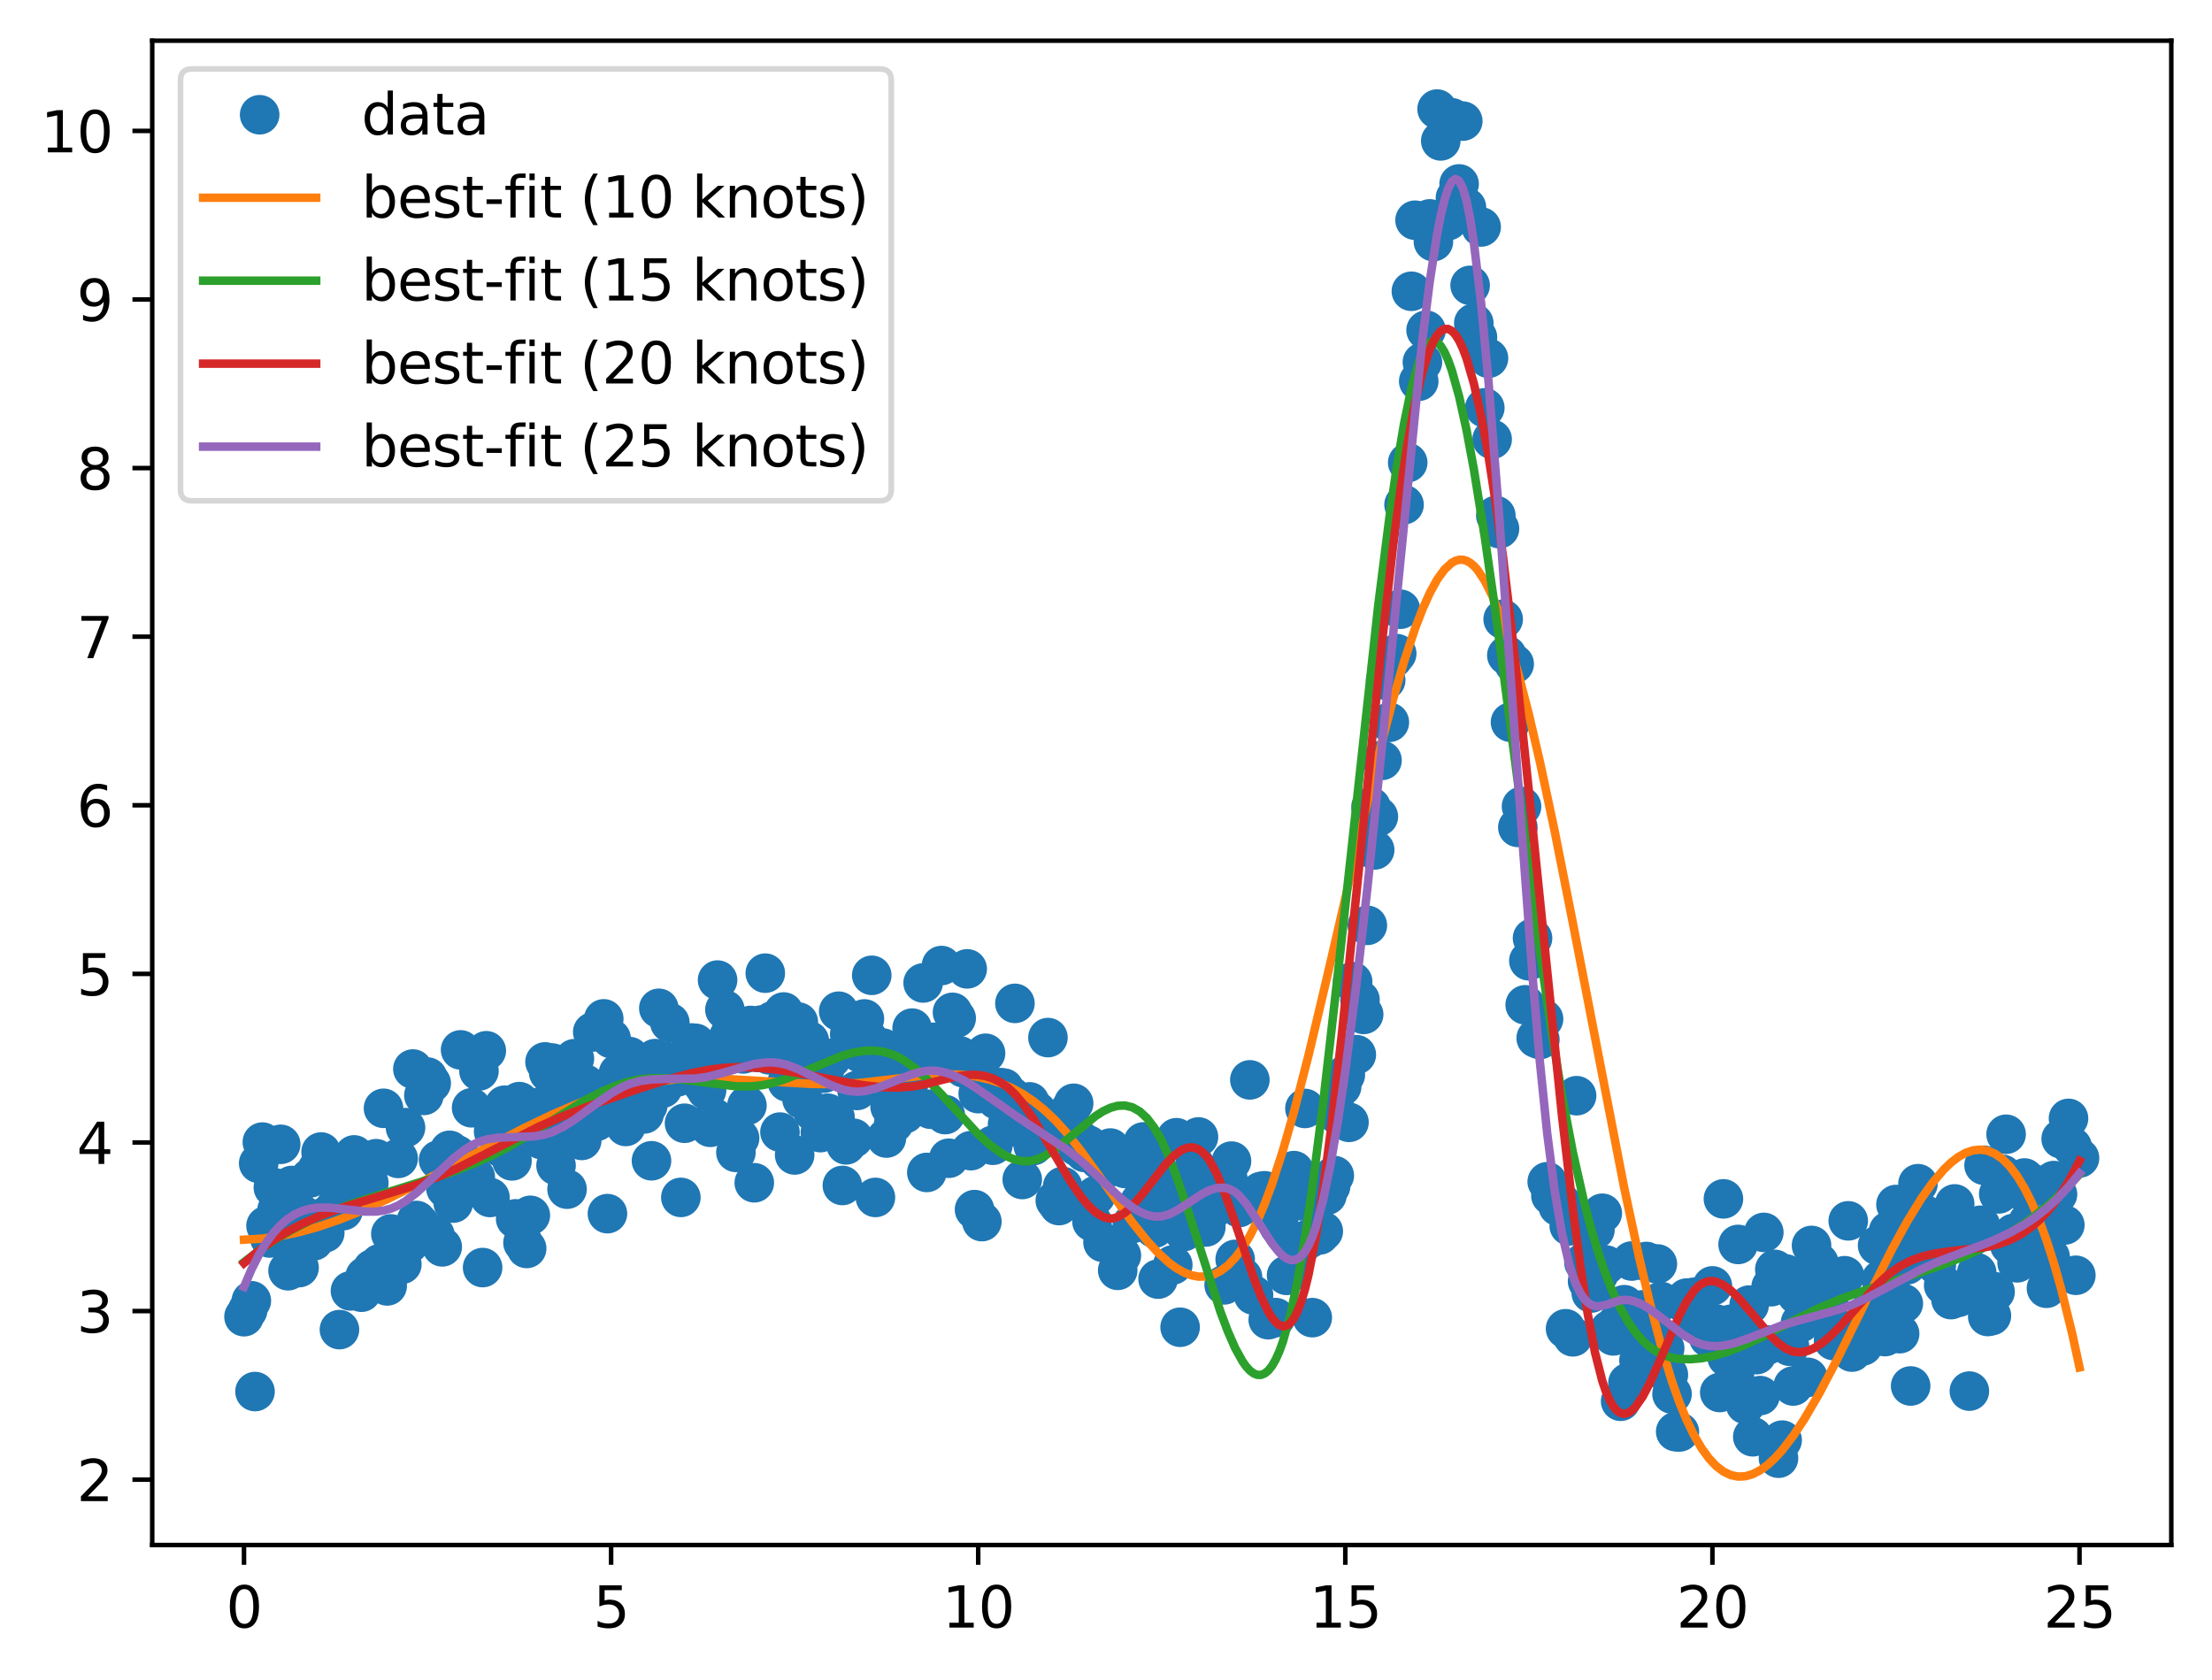 <?xml version="1.0" encoding="utf-8" standalone="no"?>
<!DOCTYPE svg PUBLIC "-//W3C//DTD SVG 1.1//EN"
  "http://www.w3.org/Graphics/SVG/1.1/DTD/svg11.dtd">
<svg xmlns:xlink="http://www.w3.org/1999/xlink" width="391.245pt" height="297.19pt" viewBox="0 0 391.245 297.19" xmlns="http://www.w3.org/2000/svg" version="1.1">
 <defs>
  <style type="text/css">*{stroke-linejoin: round; stroke-linecap: butt}</style>
 </defs>
 <g id="figure_1">
  <g id="patch_1">
   <path d="M 0 297.19 
L 391.245 297.19 
L 391.245 0 
L 0 0 
z
" style="fill: #ffffff"/>
  </g>
  <g id="axes_1">
   <g id="patch_2">
    <path d="M 26.925 273.312 
L 384.045 273.312 
L 384.045 7.2 
L 26.925 7.2 
z
" style="fill: #ffffff"/>
   </g>
   <g id="matplotlib.axis_1">
    <g id="xtick_1">
     <g id="line2d_1">
      <defs>
       <path id="mf12bc0a658" d="M 0 0 
L 0 3.5 
" style="stroke: #000000; stroke-width: 0.8"/>
      </defs>
      <g>
       <use xlink:href="#mf12bc0a658" x="43.158" y="273.312" style="stroke: #000000; stroke-width: 0.8"/>
      </g>
     </g>
     <g id="text_1">
      <!-- 0 -->
      <g transform="translate(39.976 287.91) scale(0.1 -0.1)">
       <defs>
        <path id="DejaVuSans-30" d="M 2034 4250 
Q 1547 4250 1301 3770 
Q 1056 3291 1056 2328 
Q 1056 1369 1301 889 
Q 1547 409 2034 409 
Q 2525 409 2770 889 
Q 3016 1369 3016 2328 
Q 3016 3291 2770 3770 
Q 2525 4250 2034 4250 
z
M 2034 4750 
Q 2819 4750 3233 4129 
Q 3647 3509 3647 2328 
Q 3647 1150 3233 529 
Q 2819 -91 2034 -91 
Q 1250 -91 836 529 
Q 422 1150 422 2328 
Q 422 3509 836 4129 
Q 1250 4750 2034 4750 
z
" transform="scale(0.016)"/>
       </defs>
       <use xlink:href="#DejaVuSans-30"/>
      </g>
     </g>
    </g>
    <g id="xtick_2">
     <g id="line2d_2">
      <g>
       <use xlink:href="#mf12bc0a658" x="108.089" y="273.312" style="stroke: #000000; stroke-width: 0.8"/>
      </g>
     </g>
     <g id="text_2">
      <!-- 5 -->
      <g transform="translate(104.907 287.91) scale(0.1 -0.1)">
       <defs>
        <path id="DejaVuSans-35" d="M 691 4666 
L 3169 4666 
L 3169 4134 
L 1269 4134 
L 1269 2991 
Q 1406 3038 1543 3061 
Q 1681 3084 1819 3084 
Q 2600 3084 3056 2656 
Q 3513 2228 3513 1497 
Q 3513 744 3044 326 
Q 2575 -91 1722 -91 
Q 1428 -91 1123 -41 
Q 819 9 494 109 
L 494 744 
Q 775 591 1075 516 
Q 1375 441 1709 441 
Q 2250 441 2565 725 
Q 2881 1009 2881 1497 
Q 2881 1984 2565 2268 
Q 2250 2553 1709 2553 
Q 1456 2553 1204 2497 
Q 953 2441 691 2322 
L 691 4666 
z
" transform="scale(0.016)"/>
       </defs>
       <use xlink:href="#DejaVuSans-35"/>
      </g>
     </g>
    </g>
    <g id="xtick_3">
     <g id="line2d_3">
      <g>
       <use xlink:href="#mf12bc0a658" x="173.02" y="273.312" style="stroke: #000000; stroke-width: 0.8"/>
      </g>
     </g>
     <g id="text_3">
      <!-- 10 -->
      <g transform="translate(166.657 287.91) scale(0.1 -0.1)">
       <defs>
        <path id="DejaVuSans-31" d="M 794 531 
L 1825 531 
L 1825 4091 
L 703 3866 
L 703 4441 
L 1819 4666 
L 2450 4666 
L 2450 531 
L 3481 531 
L 3481 0 
L 794 0 
L 794 531 
z
" transform="scale(0.016)"/>
       </defs>
       <use xlink:href="#DejaVuSans-31"/>
       <use xlink:href="#DejaVuSans-30" x="63.623"/>
      </g>
     </g>
    </g>
    <g id="xtick_4">
     <g id="line2d_4">
      <g>
       <use xlink:href="#mf12bc0a658" x="237.95" y="273.312" style="stroke: #000000; stroke-width: 0.8"/>
      </g>
     </g>
     <g id="text_4">
      <!-- 15 -->
      <g transform="translate(231.588 287.91) scale(0.1 -0.1)">
       <use xlink:href="#DejaVuSans-31"/>
       <use xlink:href="#DejaVuSans-35" x="63.623"/>
      </g>
     </g>
    </g>
    <g id="xtick_5">
     <g id="line2d_5">
      <g>
       <use xlink:href="#mf12bc0a658" x="302.881" y="273.312" style="stroke: #000000; stroke-width: 0.8"/>
      </g>
     </g>
     <g id="text_5">
      <!-- 20 -->
      <g transform="translate(296.519 287.91) scale(0.1 -0.1)">
       <defs>
        <path id="DejaVuSans-32" d="M 1228 531 
L 3431 531 
L 3431 0 
L 469 0 
L 469 531 
Q 828 903 1448 1529 
Q 2069 2156 2228 2338 
Q 2531 2678 2651 2914 
Q 2772 3150 2772 3378 
Q 2772 3750 2511 3984 
Q 2250 4219 1831 4219 
Q 1534 4219 1204 4116 
Q 875 4013 500 3803 
L 500 4441 
Q 881 4594 1212 4672 
Q 1544 4750 1819 4750 
Q 2544 4750 2975 4387 
Q 3406 4025 3406 3419 
Q 3406 3131 3298 2873 
Q 3191 2616 2906 2266 
Q 2828 2175 2409 1742 
Q 1991 1309 1228 531 
z
" transform="scale(0.016)"/>
       </defs>
       <use xlink:href="#DejaVuSans-32"/>
       <use xlink:href="#DejaVuSans-30" x="63.623"/>
      </g>
     </g>
    </g>
    <g id="xtick_6">
     <g id="line2d_6">
      <g>
       <use xlink:href="#mf12bc0a658" x="367.812" y="273.312" style="stroke: #000000; stroke-width: 0.8"/>
      </g>
     </g>
     <g id="text_6">
      <!-- 25 -->
      <g transform="translate(361.45 287.91) scale(0.1 -0.1)">
       <use xlink:href="#DejaVuSans-32"/>
       <use xlink:href="#DejaVuSans-35" x="63.623"/>
      </g>
     </g>
    </g>
   </g>
   <g id="matplotlib.axis_2">
    <g id="ytick_1">
     <g id="line2d_7">
      <defs>
       <path id="m172a15db88" d="M 0 0 
L -3.5 0 
" style="stroke: #000000; stroke-width: 0.8"/>
      </defs>
      <g>
       <use xlink:href="#m172a15db88" x="26.925" y="261.748" style="stroke: #000000; stroke-width: 0.8"/>
      </g>
     </g>
     <g id="text_7">
      <!-- 2 -->
      <g transform="translate(13.562 265.547) scale(0.1 -0.1)">
       <use xlink:href="#DejaVuSans-32"/>
      </g>
     </g>
    </g>
    <g id="ytick_2">
     <g id="line2d_8">
      <g>
       <use xlink:href="#m172a15db88" x="26.925" y="231.924" style="stroke: #000000; stroke-width: 0.8"/>
      </g>
     </g>
     <g id="text_8">
      <!-- 3 -->
      <g transform="translate(13.562 235.723) scale(0.1 -0.1)">
       <defs>
        <path id="DejaVuSans-33" d="M 2597 2516 
Q 3050 2419 3304 2112 
Q 3559 1806 3559 1356 
Q 3559 666 3084 287 
Q 2609 -91 1734 -91 
Q 1441 -91 1130 -33 
Q 819 25 488 141 
L 488 750 
Q 750 597 1062 519 
Q 1375 441 1716 441 
Q 2309 441 2620 675 
Q 2931 909 2931 1356 
Q 2931 1769 2642 2001 
Q 2353 2234 1838 2234 
L 1294 2234 
L 1294 2753 
L 1863 2753 
Q 2328 2753 2575 2939 
Q 2822 3125 2822 3475 
Q 2822 3834 2567 4026 
Q 2313 4219 1838 4219 
Q 1578 4219 1281 4162 
Q 984 4106 628 3988 
L 628 4550 
Q 988 4650 1302 4700 
Q 1616 4750 1894 4750 
Q 2613 4750 3031 4423 
Q 3450 4097 3450 3541 
Q 3450 3153 3228 2886 
Q 3006 2619 2597 2516 
z
" transform="scale(0.016)"/>
       </defs>
       <use xlink:href="#DejaVuSans-33"/>
      </g>
     </g>
    </g>
    <g id="ytick_3">
     <g id="line2d_9">
      <g>
       <use xlink:href="#m172a15db88" x="26.925" y="202.1" style="stroke: #000000; stroke-width: 0.8"/>
      </g>
     </g>
     <g id="text_9">
      <!-- 4 -->
      <g transform="translate(13.562 205.899) scale(0.1 -0.1)">
       <defs>
        <path id="DejaVuSans-34" d="M 2419 4116 
L 825 1625 
L 2419 1625 
L 2419 4116 
z
M 2253 4666 
L 3047 4666 
L 3047 1625 
L 3713 1625 
L 3713 1100 
L 3047 1100 
L 3047 0 
L 2419 0 
L 2419 1100 
L 313 1100 
L 313 1709 
L 2253 4666 
z
" transform="scale(0.016)"/>
       </defs>
       <use xlink:href="#DejaVuSans-34"/>
      </g>
     </g>
    </g>
    <g id="ytick_4">
     <g id="line2d_10">
      <g>
       <use xlink:href="#m172a15db88" x="26.925" y="172.276" style="stroke: #000000; stroke-width: 0.8"/>
      </g>
     </g>
     <g id="text_10">
      <!-- 5 -->
      <g transform="translate(13.562 176.075) scale(0.1 -0.1)">
       <use xlink:href="#DejaVuSans-35"/>
      </g>
     </g>
    </g>
    <g id="ytick_5">
     <g id="line2d_11">
      <g>
       <use xlink:href="#m172a15db88" x="26.925" y="142.452" style="stroke: #000000; stroke-width: 0.8"/>
      </g>
     </g>
     <g id="text_11">
      <!-- 6 -->
      <g transform="translate(13.562 146.251) scale(0.1 -0.1)">
       <defs>
        <path id="DejaVuSans-36" d="M 2113 2584 
Q 1688 2584 1439 2293 
Q 1191 2003 1191 1497 
Q 1191 994 1439 701 
Q 1688 409 2113 409 
Q 2538 409 2786 701 
Q 3034 994 3034 1497 
Q 3034 2003 2786 2293 
Q 2538 2584 2113 2584 
z
M 3366 4563 
L 3366 3988 
Q 3128 4100 2886 4159 
Q 2644 4219 2406 4219 
Q 1781 4219 1451 3797 
Q 1122 3375 1075 2522 
Q 1259 2794 1537 2939 
Q 1816 3084 2150 3084 
Q 2853 3084 3261 2657 
Q 3669 2231 3669 1497 
Q 3669 778 3244 343 
Q 2819 -91 2113 -91 
Q 1303 -91 875 529 
Q 447 1150 447 2328 
Q 447 3434 972 4092 
Q 1497 4750 2381 4750 
Q 2619 4750 2861 4703 
Q 3103 4656 3366 4563 
z
" transform="scale(0.016)"/>
       </defs>
       <use xlink:href="#DejaVuSans-36"/>
      </g>
     </g>
    </g>
    <g id="ytick_6">
     <g id="line2d_12">
      <g>
       <use xlink:href="#m172a15db88" x="26.925" y="112.627" style="stroke: #000000; stroke-width: 0.8"/>
      </g>
     </g>
     <g id="text_12">
      <!-- 7 -->
      <g transform="translate(13.562 116.427) scale(0.1 -0.1)">
       <defs>
        <path id="DejaVuSans-37" d="M 525 4666 
L 3525 4666 
L 3525 4397 
L 1831 0 
L 1172 0 
L 2766 4134 
L 525 4134 
L 525 4666 
z
" transform="scale(0.016)"/>
       </defs>
       <use xlink:href="#DejaVuSans-37"/>
      </g>
     </g>
    </g>
    <g id="ytick_7">
     <g id="line2d_13">
      <g>
       <use xlink:href="#m172a15db88" x="26.925" y="82.803" style="stroke: #000000; stroke-width: 0.8"/>
      </g>
     </g>
     <g id="text_13">
      <!-- 8 -->
      <g transform="translate(13.562 86.603) scale(0.1 -0.1)">
       <defs>
        <path id="DejaVuSans-38" d="M 2034 2216 
Q 1584 2216 1326 1975 
Q 1069 1734 1069 1313 
Q 1069 891 1326 650 
Q 1584 409 2034 409 
Q 2484 409 2743 651 
Q 3003 894 3003 1313 
Q 3003 1734 2745 1975 
Q 2488 2216 2034 2216 
z
M 1403 2484 
Q 997 2584 770 2862 
Q 544 3141 544 3541 
Q 544 4100 942 4425 
Q 1341 4750 2034 4750 
Q 2731 4750 3128 4425 
Q 3525 4100 3525 3541 
Q 3525 3141 3298 2862 
Q 3072 2584 2669 2484 
Q 3125 2378 3379 2068 
Q 3634 1759 3634 1313 
Q 3634 634 3220 271 
Q 2806 -91 2034 -91 
Q 1263 -91 848 271 
Q 434 634 434 1313 
Q 434 1759 690 2068 
Q 947 2378 1403 2484 
z
M 1172 3481 
Q 1172 3119 1398 2916 
Q 1625 2713 2034 2713 
Q 2441 2713 2670 2916 
Q 2900 3119 2900 3481 
Q 2900 3844 2670 4047 
Q 2441 4250 2034 4250 
Q 1625 4250 1398 4047 
Q 1172 3844 1172 3481 
z
" transform="scale(0.016)"/>
       </defs>
       <use xlink:href="#DejaVuSans-38"/>
      </g>
     </g>
    </g>
    <g id="ytick_8">
     <g id="line2d_14">
      <g>
       <use xlink:href="#m172a15db88" x="26.925" y="52.979" style="stroke: #000000; stroke-width: 0.8"/>
      </g>
     </g>
     <g id="text_14">
      <!-- 9 -->
      <g transform="translate(13.562 56.778) scale(0.1 -0.1)">
       <defs>
        <path id="DejaVuSans-39" d="M 703 97 
L 703 672 
Q 941 559 1184 500 
Q 1428 441 1663 441 
Q 2288 441 2617 861 
Q 2947 1281 2994 2138 
Q 2813 1869 2534 1725 
Q 2256 1581 1919 1581 
Q 1219 1581 811 2004 
Q 403 2428 403 3163 
Q 403 3881 828 4315 
Q 1253 4750 1959 4750 
Q 2769 4750 3195 4129 
Q 3622 3509 3622 2328 
Q 3622 1225 3098 567 
Q 2575 -91 1691 -91 
Q 1453 -91 1209 -44 
Q 966 3 703 97 
z
M 1959 2075 
Q 2384 2075 2632 2365 
Q 2881 2656 2881 3163 
Q 2881 3666 2632 3958 
Q 2384 4250 1959 4250 
Q 1534 4250 1286 3958 
Q 1038 3666 1038 3163 
Q 1038 2656 1286 2365 
Q 1534 2075 1959 2075 
z
" transform="scale(0.016)"/>
       </defs>
       <use xlink:href="#DejaVuSans-39"/>
      </g>
     </g>
    </g>
    <g id="ytick_9">
     <g id="line2d_15">
      <g>
       <use xlink:href="#m172a15db88" x="26.925" y="23.155" style="stroke: #000000; stroke-width: 0.8"/>
      </g>
     </g>
     <g id="text_15">
      <!-- 10 -->
      <g transform="translate(7.2 26.954) scale(0.1 -0.1)">
       <use xlink:href="#DejaVuSans-31"/>
       <use xlink:href="#DejaVuSans-30" x="63.623"/>
      </g>
     </g>
    </g>
   </g>
   <g id="line2d_16">
    <defs>
     <path id="me55b895557" d="M 0 3 
C 0.796 3 1.559 2.684 2.121 2.121 
C 2.684 1.559 3 0.796 3 0 
C 3 -0.796 2.684 -1.559 2.121 -2.121 
C 1.559 -2.684 0.796 -3 0 -3 
C -0.796 -3 -1.559 -2.684 -2.121 -2.121 
C -2.684 -1.559 -3 -0.796 -3 0 
C -3 0.796 -2.684 1.559 -2.121 2.121 
C -1.559 2.684 -0.796 3 0 3 
z
" style="stroke: #1f77b4"/>
    </defs>
    <g clip-path="url(#p2bf670dfb6)">
     <use xlink:href="#me55b895557" x="43.158" y="232.92" style="fill: #1f77b4; stroke: #1f77b4"/>
     <use xlink:href="#me55b895557" x="43.807" y="231.777" style="fill: #1f77b4; stroke: #1f77b4"/>
     <use xlink:href="#me55b895557" x="44.456" y="230.098" style="fill: #1f77b4; stroke: #1f77b4"/>
     <use xlink:href="#me55b895557" x="45.106" y="246.164" style="fill: #1f77b4; stroke: #1f77b4"/>
     <use xlink:href="#me55b895557" x="45.755" y="205.794" style="fill: #1f77b4; stroke: #1f77b4"/>
     <use xlink:href="#me55b895557" x="46.404" y="202.035" style="fill: #1f77b4; stroke: #1f77b4"/>
     <use xlink:href="#me55b895557" x="47.054" y="216.841" style="fill: #1f77b4; stroke: #1f77b4"/>
     <use xlink:href="#me55b895557" x="47.703" y="218.997" style="fill: #1f77b4; stroke: #1f77b4"/>
     <use xlink:href="#me55b895557" x="48.352" y="210.071" style="fill: #1f77b4; stroke: #1f77b4"/>
     <use xlink:href="#me55b895557" x="49.002" y="214.058" style="fill: #1f77b4; stroke: #1f77b4"/>
     <use xlink:href="#me55b895557" x="49.651" y="202.428" style="fill: #1f77b4; stroke: #1f77b4"/>
     <use xlink:href="#me55b895557" x="50.3" y="218.723" style="fill: #1f77b4; stroke: #1f77b4"/>
     <use xlink:href="#me55b895557" x="50.949" y="224.795" style="fill: #1f77b4; stroke: #1f77b4"/>
     <use xlink:href="#me55b895557" x="51.599" y="209.71" style="fill: #1f77b4; stroke: #1f77b4"/>
     <use xlink:href="#me55b895557" x="52.248" y="213.555" style="fill: #1f77b4; stroke: #1f77b4"/>
     <use xlink:href="#me55b895557" x="52.897" y="224.239" style="fill: #1f77b4; stroke: #1f77b4"/>
     <use xlink:href="#me55b895557" x="53.547" y="217.737" style="fill: #1f77b4; stroke: #1f77b4"/>
     <use xlink:href="#me55b895557" x="54.196" y="215.292" style="fill: #1f77b4; stroke: #1f77b4"/>
     <use xlink:href="#me55b895557" x="54.845" y="208.374" style="fill: #1f77b4; stroke: #1f77b4"/>
     <use xlink:href="#me55b895557" x="55.495" y="219.502" style="fill: #1f77b4; stroke: #1f77b4"/>
     <use xlink:href="#me55b895557" x="56.144" y="206.812" style="fill: #1f77b4; stroke: #1f77b4"/>
     <use xlink:href="#me55b895557" x="56.793" y="203.788" style="fill: #1f77b4; stroke: #1f77b4"/>
     <use xlink:href="#me55b895557" x="57.443" y="218.089" style="fill: #1f77b4; stroke: #1f77b4"/>
     <use xlink:href="#me55b895557" x="58.092" y="214.853" style="fill: #1f77b4; stroke: #1f77b4"/>
     <use xlink:href="#me55b895557" x="58.741" y="208.457" style="fill: #1f77b4; stroke: #1f77b4"/>
     <use xlink:href="#me55b895557" x="59.39" y="213.454" style="fill: #1f77b4; stroke: #1f77b4"/>
     <use xlink:href="#me55b895557" x="60.04" y="235.206" style="fill: #1f77b4; stroke: #1f77b4"/>
     <use xlink:href="#me55b895557" x="60.689" y="214.163" style="fill: #1f77b4; stroke: #1f77b4"/>
     <use xlink:href="#me55b895557" x="61.338" y="208.487" style="fill: #1f77b4; stroke: #1f77b4"/>
     <use xlink:href="#me55b895557" x="61.988" y="228.357" style="fill: #1f77b4; stroke: #1f77b4"/>
     <use xlink:href="#me55b895557" x="62.637" y="204.301" style="fill: #1f77b4; stroke: #1f77b4"/>
     <use xlink:href="#me55b895557" x="63.286" y="208.777" style="fill: #1f77b4; stroke: #1f77b4"/>
     <use xlink:href="#me55b895557" x="63.936" y="228.589" style="fill: #1f77b4; stroke: #1f77b4"/>
     <use xlink:href="#me55b895557" x="64.585" y="225.8" style="fill: #1f77b4; stroke: #1f77b4"/>
     <use xlink:href="#me55b895557" x="65.234" y="209.254" style="fill: #1f77b4; stroke: #1f77b4"/>
     <use xlink:href="#me55b895557" x="65.884" y="224.469" style="fill: #1f77b4; stroke: #1f77b4"/>
     <use xlink:href="#me55b895557" x="66.533" y="204.975" style="fill: #1f77b4; stroke: #1f77b4"/>
     <use xlink:href="#me55b895557" x="67.182" y="223.543" style="fill: #1f77b4; stroke: #1f77b4"/>
     <use xlink:href="#me55b895557" x="67.831" y="196.058" style="fill: #1f77b4; stroke: #1f77b4"/>
     <use xlink:href="#me55b895557" x="68.481" y="227.476" style="fill: #1f77b4; stroke: #1f77b4"/>
     <use xlink:href="#me55b895557" x="69.13" y="218.278" style="fill: #1f77b4; stroke: #1f77b4"/>
     <use xlink:href="#me55b895557" x="69.779" y="219.881" style="fill: #1f77b4; stroke: #1f77b4"/>
     <use xlink:href="#me55b895557" x="70.429" y="204.921" style="fill: #1f77b4; stroke: #1f77b4"/>
     <use xlink:href="#me55b895557" x="71.078" y="223.663" style="fill: #1f77b4; stroke: #1f77b4"/>
     <use xlink:href="#me55b895557" x="71.727" y="199.475" style="fill: #1f77b4; stroke: #1f77b4"/>
     <use xlink:href="#me55b895557" x="72.377" y="219.967" style="fill: #1f77b4; stroke: #1f77b4"/>
     <use xlink:href="#me55b895557" x="73.026" y="189.108" style="fill: #1f77b4; stroke: #1f77b4"/>
     <use xlink:href="#me55b895557" x="73.675" y="215.902" style="fill: #1f77b4; stroke: #1f77b4"/>
     <use xlink:href="#me55b895557" x="74.325" y="216.612" style="fill: #1f77b4; stroke: #1f77b4"/>
     <use xlink:href="#me55b895557" x="74.974" y="193.779" style="fill: #1f77b4; stroke: #1f77b4"/>
     <use xlink:href="#me55b895557" x="75.623" y="190.535" style="fill: #1f77b4; stroke: #1f77b4"/>
     <use xlink:href="#me55b895557" x="76.272" y="191.62" style="fill: #1f77b4; stroke: #1f77b4"/>
     <use xlink:href="#me55b895557" x="76.922" y="218.462" style="fill: #1f77b4; stroke: #1f77b4"/>
     <use xlink:href="#me55b895557" x="77.571" y="205.2" style="fill: #1f77b4; stroke: #1f77b4"/>
     <use xlink:href="#me55b895557" x="78.22" y="220.567" style="fill: #1f77b4; stroke: #1f77b4"/>
     <use xlink:href="#me55b895557" x="78.87" y="210.225" style="fill: #1f77b4; stroke: #1f77b4"/>
     <use xlink:href="#me55b895557" x="79.519" y="203.488" style="fill: #1f77b4; stroke: #1f77b4"/>
     <use xlink:href="#me55b895557" x="80.168" y="212.827" style="fill: #1f77b4; stroke: #1f77b4"/>
     <use xlink:href="#me55b895557" x="80.818" y="204.297" style="fill: #1f77b4; stroke: #1f77b4"/>
     <use xlink:href="#me55b895557" x="81.467" y="185.725" style="fill: #1f77b4; stroke: #1f77b4"/>
     <use xlink:href="#me55b895557" x="82.116" y="207.021" style="fill: #1f77b4; stroke: #1f77b4"/>
     <use xlink:href="#me55b895557" x="82.766" y="206.04" style="fill: #1f77b4; stroke: #1f77b4"/>
     <use xlink:href="#me55b895557" x="83.415" y="195.968" style="fill: #1f77b4; stroke: #1f77b4"/>
     <use xlink:href="#me55b895557" x="84.064" y="208.228" style="fill: #1f77b4; stroke: #1f77b4"/>
     <use xlink:href="#me55b895557" x="84.714" y="189.457" style="fill: #1f77b4; stroke: #1f77b4"/>
     <use xlink:href="#me55b895557" x="85.363" y="224.232" style="fill: #1f77b4; stroke: #1f77b4"/>
     <use xlink:href="#me55b895557" x="86.012" y="185.877" style="fill: #1f77b4; stroke: #1f77b4"/>
     <use xlink:href="#me55b895557" x="86.661" y="211.831" style="fill: #1f77b4; stroke: #1f77b4"/>
     <use xlink:href="#me55b895557" x="87.311" y="200.163" style="fill: #1f77b4; stroke: #1f77b4"/>
     <use xlink:href="#me55b895557" x="87.96" y="200.17" style="fill: #1f77b4; stroke: #1f77b4"/>
     <use xlink:href="#me55b895557" x="88.609" y="202.979" style="fill: #1f77b4; stroke: #1f77b4"/>
     <use xlink:href="#me55b895557" x="89.259" y="195.511" style="fill: #1f77b4; stroke: #1f77b4"/>
     <use xlink:href="#me55b895557" x="89.908" y="197.122" style="fill: #1f77b4; stroke: #1f77b4"/>
     <use xlink:href="#me55b895557" x="90.557" y="205.358" style="fill: #1f77b4; stroke: #1f77b4"/>
     <use xlink:href="#me55b895557" x="91.207" y="215.611" style="fill: #1f77b4; stroke: #1f77b4"/>
     <use xlink:href="#me55b895557" x="91.856" y="194.876" style="fill: #1f77b4; stroke: #1f77b4"/>
     <use xlink:href="#me55b895557" x="92.505" y="219.839" style="fill: #1f77b4; stroke: #1f77b4"/>
     <use xlink:href="#me55b895557" x="93.155" y="220.85" style="fill: #1f77b4; stroke: #1f77b4"/>
     <use xlink:href="#me55b895557" x="93.804" y="214.992" style="fill: #1f77b4; stroke: #1f77b4"/>
     <use xlink:href="#me55b895557" x="94.453" y="198.723" style="fill: #1f77b4; stroke: #1f77b4"/>
     <use xlink:href="#me55b895557" x="95.102" y="195.905" style="fill: #1f77b4; stroke: #1f77b4"/>
     <use xlink:href="#me55b895557" x="95.752" y="201.588" style="fill: #1f77b4; stroke: #1f77b4"/>
     <use xlink:href="#me55b895557" x="96.401" y="187.849" style="fill: #1f77b4; stroke: #1f77b4"/>
     <use xlink:href="#me55b895557" x="97.05" y="189.72" style="fill: #1f77b4; stroke: #1f77b4"/>
     <use xlink:href="#me55b895557" x="97.7" y="188.055" style="fill: #1f77b4; stroke: #1f77b4"/>
     <use xlink:href="#me55b895557" x="98.349" y="206.182" style="fill: #1f77b4; stroke: #1f77b4"/>
     <use xlink:href="#me55b895557" x="98.998" y="198.955" style="fill: #1f77b4; stroke: #1f77b4"/>
     <use xlink:href="#me55b895557" x="99.648" y="193.779" style="fill: #1f77b4; stroke: #1f77b4"/>
     <use xlink:href="#me55b895557" x="100.297" y="210.364" style="fill: #1f77b4; stroke: #1f77b4"/>
     <use xlink:href="#me55b895557" x="100.946" y="199.88" style="fill: #1f77b4; stroke: #1f77b4"/>
     <use xlink:href="#me55b895557" x="101.596" y="187.281" style="fill: #1f77b4; stroke: #1f77b4"/>
     <use xlink:href="#me55b895557" x="102.245" y="192.489" style="fill: #1f77b4; stroke: #1f77b4"/>
     <use xlink:href="#me55b895557" x="102.894" y="201.738" style="fill: #1f77b4; stroke: #1f77b4"/>
     <use xlink:href="#me55b895557" x="103.543" y="191.802" style="fill: #1f77b4; stroke: #1f77b4"/>
     <use xlink:href="#me55b895557" x="104.193" y="192.59" style="fill: #1f77b4; stroke: #1f77b4"/>
     <use xlink:href="#me55b895557" x="104.842" y="182.557" style="fill: #1f77b4; stroke: #1f77b4"/>
     <use xlink:href="#me55b895557" x="105.491" y="198.378" style="fill: #1f77b4; stroke: #1f77b4"/>
     <use xlink:href="#me55b895557" x="106.141" y="194.137" style="fill: #1f77b4; stroke: #1f77b4"/>
     <use xlink:href="#me55b895557" x="106.79" y="180.234" style="fill: #1f77b4; stroke: #1f77b4"/>
     <use xlink:href="#me55b895557" x="107.439" y="214.692" style="fill: #1f77b4; stroke: #1f77b4"/>
     <use xlink:href="#me55b895557" x="108.089" y="183.721" style="fill: #1f77b4; stroke: #1f77b4"/>
     <use xlink:href="#me55b895557" x="108.738" y="194.307" style="fill: #1f77b4; stroke: #1f77b4"/>
     <use xlink:href="#me55b895557" x="109.387" y="189.859" style="fill: #1f77b4; stroke: #1f77b4"/>
     <use xlink:href="#me55b895557" x="110.037" y="195.966" style="fill: #1f77b4; stroke: #1f77b4"/>
     <use xlink:href="#me55b895557" x="110.686" y="199.27" style="fill: #1f77b4; stroke: #1f77b4"/>
     <use xlink:href="#me55b895557" x="111.335" y="186.906" style="fill: #1f77b4; stroke: #1f77b4"/>
     <use xlink:href="#me55b895557" x="111.984" y="196.876" style="fill: #1f77b4; stroke: #1f77b4"/>
     <use xlink:href="#me55b895557" x="112.634" y="191.811" style="fill: #1f77b4; stroke: #1f77b4"/>
     <use xlink:href="#me55b895557" x="113.283" y="195.371" style="fill: #1f77b4; stroke: #1f77b4"/>
     <use xlink:href="#me55b895557" x="113.932" y="197.055" style="fill: #1f77b4; stroke: #1f77b4"/>
     <use xlink:href="#me55b895557" x="114.582" y="195.537" style="fill: #1f77b4; stroke: #1f77b4"/>
     <use xlink:href="#me55b895557" x="115.231" y="205.339" style="fill: #1f77b4; stroke: #1f77b4"/>
     <use xlink:href="#me55b895557" x="115.88" y="187.267" style="fill: #1f77b4; stroke: #1f77b4"/>
     <use xlink:href="#me55b895557" x="116.53" y="178.368" style="fill: #1f77b4; stroke: #1f77b4"/>
     <use xlink:href="#me55b895557" x="117.179" y="192.509" style="fill: #1f77b4; stroke: #1f77b4"/>
     <use xlink:href="#me55b895557" x="117.828" y="187.758" style="fill: #1f77b4; stroke: #1f77b4"/>
     <use xlink:href="#me55b895557" x="118.478" y="180.899" style="fill: #1f77b4; stroke: #1f77b4"/>
     <use xlink:href="#me55b895557" x="119.127" y="188.094" style="fill: #1f77b4; stroke: #1f77b4"/>
     <use xlink:href="#me55b895557" x="119.776" y="190.508" style="fill: #1f77b4; stroke: #1f77b4"/>
     <use xlink:href="#me55b895557" x="120.426" y="211.82" style="fill: #1f77b4; stroke: #1f77b4"/>
     <use xlink:href="#me55b895557" x="121.075" y="198.703" style="fill: #1f77b4; stroke: #1f77b4"/>
     <use xlink:href="#me55b895557" x="121.724" y="188.184" style="fill: #1f77b4; stroke: #1f77b4"/>
     <use xlink:href="#me55b895557" x="122.373" y="184.501" style="fill: #1f77b4; stroke: #1f77b4"/>
     <use xlink:href="#me55b895557" x="123.023" y="184.564" style="fill: #1f77b4; stroke: #1f77b4"/>
     <use xlink:href="#me55b895557" x="123.672" y="186.952" style="fill: #1f77b4; stroke: #1f77b4"/>
     <use xlink:href="#me55b895557" x="124.321" y="191.867" style="fill: #1f77b4; stroke: #1f77b4"/>
     <use xlink:href="#me55b895557" x="124.971" y="192.864" style="fill: #1f77b4; stroke: #1f77b4"/>
     <use xlink:href="#me55b895557" x="125.62" y="199.42" style="fill: #1f77b4; stroke: #1f77b4"/>
     <use xlink:href="#me55b895557" x="126.269" y="197.723" style="fill: #1f77b4; stroke: #1f77b4"/>
     <use xlink:href="#me55b895557" x="126.919" y="173.374" style="fill: #1f77b4; stroke: #1f77b4"/>
     <use xlink:href="#me55b895557" x="127.568" y="185.471" style="fill: #1f77b4; stroke: #1f77b4"/>
     <use xlink:href="#me55b895557" x="128.217" y="178.616" style="fill: #1f77b4; stroke: #1f77b4"/>
     <use xlink:href="#me55b895557" x="128.867" y="183.475" style="fill: #1f77b4; stroke: #1f77b4"/>
     <use xlink:href="#me55b895557" x="129.516" y="181.787" style="fill: #1f77b4; stroke: #1f77b4"/>
     <use xlink:href="#me55b895557" x="130.165" y="203.858" style="fill: #1f77b4; stroke: #1f77b4"/>
     <use xlink:href="#me55b895557" x="130.814" y="201.332" style="fill: #1f77b4; stroke: #1f77b4"/>
     <use xlink:href="#me55b895557" x="131.464" y="186.44" style="fill: #1f77b4; stroke: #1f77b4"/>
     <use xlink:href="#me55b895557" x="132.113" y="195.562" style="fill: #1f77b4; stroke: #1f77b4"/>
     <use xlink:href="#me55b895557" x="132.762" y="181.404" style="fill: #1f77b4; stroke: #1f77b4"/>
     <use xlink:href="#me55b895557" x="133.412" y="209.23" style="fill: #1f77b4; stroke: #1f77b4"/>
     <use xlink:href="#me55b895557" x="134.061" y="186.188" style="fill: #1f77b4; stroke: #1f77b4"/>
     <use xlink:href="#me55b895557" x="134.71" y="181.318" style="fill: #1f77b4; stroke: #1f77b4"/>
     <use xlink:href="#me55b895557" x="135.36" y="172.151" style="fill: #1f77b4; stroke: #1f77b4"/>
     <use xlink:href="#me55b895557" x="136.009" y="186.594" style="fill: #1f77b4; stroke: #1f77b4"/>
     <use xlink:href="#me55b895557" x="136.658" y="180.598" style="fill: #1f77b4; stroke: #1f77b4"/>
     <use xlink:href="#me55b895557" x="137.308" y="184.452" style="fill: #1f77b4; stroke: #1f77b4"/>
     <use xlink:href="#me55b895557" x="137.957" y="200.266" style="fill: #1f77b4; stroke: #1f77b4"/>
     <use xlink:href="#me55b895557" x="138.606" y="179.022" style="fill: #1f77b4; stroke: #1f77b4"/>
     <use xlink:href="#me55b895557" x="139.255" y="191.407" style="fill: #1f77b4; stroke: #1f77b4"/>
     <use xlink:href="#me55b895557" x="139.905" y="186.097" style="fill: #1f77b4; stroke: #1f77b4"/>
     <use xlink:href="#me55b895557" x="140.554" y="204.313" style="fill: #1f77b4; stroke: #1f77b4"/>
     <use xlink:href="#me55b895557" x="141.203" y="180.801" style="fill: #1f77b4; stroke: #1f77b4"/>
     <use xlink:href="#me55b895557" x="141.853" y="194.446" style="fill: #1f77b4; stroke: #1f77b4"/>
     <use xlink:href="#me55b895557" x="142.502" y="185.912" style="fill: #1f77b4; stroke: #1f77b4"/>
     <use xlink:href="#me55b895557" x="143.151" y="184.124" style="fill: #1f77b4; stroke: #1f77b4"/>
     <use xlink:href="#me55b895557" x="143.801" y="196.617" style="fill: #1f77b4; stroke: #1f77b4"/>
     <use xlink:href="#me55b895557" x="144.45" y="189.978" style="fill: #1f77b4; stroke: #1f77b4"/>
     <use xlink:href="#me55b895557" x="145.099" y="200.36" style="fill: #1f77b4; stroke: #1f77b4"/>
     <use xlink:href="#me55b895557" x="145.749" y="189.839" style="fill: #1f77b4; stroke: #1f77b4"/>
     <use xlink:href="#me55b895557" x="146.398" y="196.922" style="fill: #1f77b4; stroke: #1f77b4"/>
     <use xlink:href="#me55b895557" x="147.047" y="187.228" style="fill: #1f77b4; stroke: #1f77b4"/>
     <use xlink:href="#me55b895557" x="147.696" y="197.643" style="fill: #1f77b4; stroke: #1f77b4"/>
     <use xlink:href="#me55b895557" x="148.346" y="178.882" style="fill: #1f77b4; stroke: #1f77b4"/>
     <use xlink:href="#me55b895557" x="148.995" y="209.71" style="fill: #1f77b4; stroke: #1f77b4"/>
     <use xlink:href="#me55b895557" x="149.644" y="202.525" style="fill: #1f77b4; stroke: #1f77b4"/>
     <use xlink:href="#me55b895557" x="150.294" y="182.951" style="fill: #1f77b4; stroke: #1f77b4"/>
     <use xlink:href="#me55b895557" x="150.943" y="201.349" style="fill: #1f77b4; stroke: #1f77b4"/>
     <use xlink:href="#me55b895557" x="151.592" y="192.901" style="fill: #1f77b4; stroke: #1f77b4"/>
     <use xlink:href="#me55b895557" x="152.242" y="186.306" style="fill: #1f77b4; stroke: #1f77b4"/>
     <use xlink:href="#me55b895557" x="152.891" y="180.249" style="fill: #1f77b4; stroke: #1f77b4"/>
     <use xlink:href="#me55b895557" x="153.54" y="183.79" style="fill: #1f77b4; stroke: #1f77b4"/>
     <use xlink:href="#me55b895557" x="154.19" y="172.53" style="fill: #1f77b4; stroke: #1f77b4"/>
     <use xlink:href="#me55b895557" x="154.839" y="211.825" style="fill: #1f77b4; stroke: #1f77b4"/>
     <use xlink:href="#me55b895557" x="155.488" y="188.788" style="fill: #1f77b4; stroke: #1f77b4"/>
     <use xlink:href="#me55b895557" x="156.138" y="185.397" style="fill: #1f77b4; stroke: #1f77b4"/>
     <use xlink:href="#me55b895557" x="156.787" y="201.32" style="fill: #1f77b4; stroke: #1f77b4"/>
     <use xlink:href="#me55b895557" x="157.436" y="195.767" style="fill: #1f77b4; stroke: #1f77b4"/>
     <use xlink:href="#me55b895557" x="158.085" y="198.696" style="fill: #1f77b4; stroke: #1f77b4"/>
     <use xlink:href="#me55b895557" x="158.735" y="194.207" style="fill: #1f77b4; stroke: #1f77b4"/>
     <use xlink:href="#me55b895557" x="159.384" y="188.976" style="fill: #1f77b4; stroke: #1f77b4"/>
     <use xlink:href="#me55b895557" x="160.033" y="197.022" style="fill: #1f77b4; stroke: #1f77b4"/>
     <use xlink:href="#me55b895557" x="160.683" y="191.876" style="fill: #1f77b4; stroke: #1f77b4"/>
     <use xlink:href="#me55b895557" x="161.332" y="181.874" style="fill: #1f77b4; stroke: #1f77b4"/>
     <use xlink:href="#me55b895557" x="161.981" y="195.658" style="fill: #1f77b4; stroke: #1f77b4"/>
     <use xlink:href="#me55b895557" x="162.631" y="185.791" style="fill: #1f77b4; stroke: #1f77b4"/>
     <use xlink:href="#me55b895557" x="163.28" y="173.883" style="fill: #1f77b4; stroke: #1f77b4"/>
     <use xlink:href="#me55b895557" x="163.929" y="207.403" style="fill: #1f77b4; stroke: #1f77b4"/>
     <use xlink:href="#me55b895557" x="164.579" y="196.218" style="fill: #1f77b4; stroke: #1f77b4"/>
     <use xlink:href="#me55b895557" x="165.228" y="184.383" style="fill: #1f77b4; stroke: #1f77b4"/>
     <use xlink:href="#me55b895557" x="165.877" y="186.971" style="fill: #1f77b4; stroke: #1f77b4"/>
     <use xlink:href="#me55b895557" x="166.526" y="170.803" style="fill: #1f77b4; stroke: #1f77b4"/>
     <use xlink:href="#me55b895557" x="167.176" y="197.172" style="fill: #1f77b4; stroke: #1f77b4"/>
     <use xlink:href="#me55b895557" x="167.825" y="204.89" style="fill: #1f77b4; stroke: #1f77b4"/>
     <use xlink:href="#me55b895557" x="168.474" y="179.082" style="fill: #1f77b4; stroke: #1f77b4"/>
     <use xlink:href="#me55b895557" x="169.124" y="180.117" style="fill: #1f77b4; stroke: #1f77b4"/>
     <use xlink:href="#me55b895557" x="169.773" y="186.785" style="fill: #1f77b4; stroke: #1f77b4"/>
     <use xlink:href="#me55b895557" x="170.422" y="188.895" style="fill: #1f77b4; stroke: #1f77b4"/>
     <use xlink:href="#me55b895557" x="171.072" y="171.392" style="fill: #1f77b4; stroke: #1f77b4"/>
     <use xlink:href="#me55b895557" x="171.721" y="203.551" style="fill: #1f77b4; stroke: #1f77b4"/>
     <use xlink:href="#me55b895557" x="172.37" y="213.98" style="fill: #1f77b4; stroke: #1f77b4"/>
     <use xlink:href="#me55b895557" x="173.02" y="193.462" style="fill: #1f77b4; stroke: #1f77b4"/>
     <use xlink:href="#me55b895557" x="173.669" y="216.102" style="fill: #1f77b4; stroke: #1f77b4"/>
     <use xlink:href="#me55b895557" x="174.318" y="186.321" style="fill: #1f77b4; stroke: #1f77b4"/>
     <use xlink:href="#me55b895557" x="174.967" y="193.365" style="fill: #1f77b4; stroke: #1f77b4"/>
     <use xlink:href="#me55b895557" x="175.617" y="202.597" style="fill: #1f77b4; stroke: #1f77b4"/>
     <use xlink:href="#me55b895557" x="176.266" y="194.532" style="fill: #1f77b4; stroke: #1f77b4"/>
     <use xlink:href="#me55b895557" x="176.915" y="192.398" style="fill: #1f77b4; stroke: #1f77b4"/>
     <use xlink:href="#me55b895557" x="177.565" y="192.487" style="fill: #1f77b4; stroke: #1f77b4"/>
     <use xlink:href="#me55b895557" x="178.214" y="198.877" style="fill: #1f77b4; stroke: #1f77b4"/>
     <use xlink:href="#me55b895557" x="178.863" y="193.947" style="fill: #1f77b4; stroke: #1f77b4"/>
     <use xlink:href="#me55b895557" x="179.513" y="177.495" style="fill: #1f77b4; stroke: #1f77b4"/>
     <use xlink:href="#me55b895557" x="180.162" y="199.464" style="fill: #1f77b4; stroke: #1f77b4"/>
     <use xlink:href="#me55b895557" x="180.811" y="208.651" style="fill: #1f77b4; stroke: #1f77b4"/>
     <use xlink:href="#me55b895557" x="181.461" y="197.952" style="fill: #1f77b4; stroke: #1f77b4"/>
     <use xlink:href="#me55b895557" x="182.11" y="194.919" style="fill: #1f77b4; stroke: #1f77b4"/>
     <use xlink:href="#me55b895557" x="182.759" y="202.662" style="fill: #1f77b4; stroke: #1f77b4"/>
     <use xlink:href="#me55b895557" x="183.408" y="196.585" style="fill: #1f77b4; stroke: #1f77b4"/>
     <use xlink:href="#me55b895557" x="184.058" y="198.332" style="fill: #1f77b4; stroke: #1f77b4"/>
     <use xlink:href="#me55b895557" x="184.707" y="200.481" style="fill: #1f77b4; stroke: #1f77b4"/>
     <use xlink:href="#me55b895557" x="185.356" y="183.548" style="fill: #1f77b4; stroke: #1f77b4"/>
     <use xlink:href="#me55b895557" x="186.006" y="199.016" style="fill: #1f77b4; stroke: #1f77b4"/>
     <use xlink:href="#me55b895557" x="186.655" y="212.38" style="fill: #1f77b4; stroke: #1f77b4"/>
     <use xlink:href="#me55b895557" x="187.304" y="213.266" style="fill: #1f77b4; stroke: #1f77b4"/>
     <use xlink:href="#me55b895557" x="187.954" y="209.878" style="fill: #1f77b4; stroke: #1f77b4"/>
     <use xlink:href="#me55b895557" x="188.603" y="211.596" style="fill: #1f77b4; stroke: #1f77b4"/>
     <use xlink:href="#me55b895557" x="189.252" y="196.358" style="fill: #1f77b4; stroke: #1f77b4"/>
     <use xlink:href="#me55b895557" x="189.902" y="195.171" style="fill: #1f77b4; stroke: #1f77b4"/>
     <use xlink:href="#me55b895557" x="190.551" y="202.858" style="fill: #1f77b4; stroke: #1f77b4"/>
     <use xlink:href="#me55b895557" x="191.2" y="201.803" style="fill: #1f77b4; stroke: #1f77b4"/>
     <use xlink:href="#me55b895557" x="191.85" y="203.865" style="fill: #1f77b4; stroke: #1f77b4"/>
     <use xlink:href="#me55b895557" x="192.499" y="202.568" style="fill: #1f77b4; stroke: #1f77b4"/>
     <use xlink:href="#me55b895557" x="193.148" y="216.104" style="fill: #1f77b4; stroke: #1f77b4"/>
     <use xlink:href="#me55b895557" x="193.797" y="211.495" style="fill: #1f77b4; stroke: #1f77b4"/>
     <use xlink:href="#me55b895557" x="194.447" y="205.193" style="fill: #1f77b4; stroke: #1f77b4"/>
     <use xlink:href="#me55b895557" x="195.096" y="219.772" style="fill: #1f77b4; stroke: #1f77b4"/>
     <use xlink:href="#me55b895557" x="195.745" y="206.663" style="fill: #1f77b4; stroke: #1f77b4"/>
     <use xlink:href="#me55b895557" x="196.395" y="203.087" style="fill: #1f77b4; stroke: #1f77b4"/>
     <use xlink:href="#me55b895557" x="197.044" y="220.49" style="fill: #1f77b4; stroke: #1f77b4"/>
     <use xlink:href="#me55b895557" x="197.693" y="224.72" style="fill: #1f77b4; stroke: #1f77b4"/>
     <use xlink:href="#me55b895557" x="198.343" y="222.093" style="fill: #1f77b4; stroke: #1f77b4"/>
     <use xlink:href="#me55b895557" x="198.992" y="206.706" style="fill: #1f77b4; stroke: #1f77b4"/>
     <use xlink:href="#me55b895557" x="199.641" y="205.479" style="fill: #1f77b4; stroke: #1f77b4"/>
     <use xlink:href="#me55b895557" x="200.291" y="216.44" style="fill: #1f77b4; stroke: #1f77b4"/>
     <use xlink:href="#me55b895557" x="200.94" y="206.547" style="fill: #1f77b4; stroke: #1f77b4"/>
     <use xlink:href="#me55b895557" x="201.589" y="212.659" style="fill: #1f77b4; stroke: #1f77b4"/>
     <use xlink:href="#me55b895557" x="202.238" y="202.004" style="fill: #1f77b4; stroke: #1f77b4"/>
     <use xlink:href="#me55b895557" x="202.888" y="204.58" style="fill: #1f77b4; stroke: #1f77b4"/>
     <use xlink:href="#me55b895557" x="203.537" y="208.7" style="fill: #1f77b4; stroke: #1f77b4"/>
     <use xlink:href="#me55b895557" x="204.186" y="217.272" style="fill: #1f77b4; stroke: #1f77b4"/>
     <use xlink:href="#me55b895557" x="204.836" y="226.272" style="fill: #1f77b4; stroke: #1f77b4"/>
     <use xlink:href="#me55b895557" x="205.485" y="212.208" style="fill: #1f77b4; stroke: #1f77b4"/>
     <use xlink:href="#me55b895557" x="206.134" y="209.581" style="fill: #1f77b4; stroke: #1f77b4"/>
     <use xlink:href="#me55b895557" x="206.784" y="210.187" style="fill: #1f77b4; stroke: #1f77b4"/>
     <use xlink:href="#me55b895557" x="207.433" y="223.765" style="fill: #1f77b4; stroke: #1f77b4"/>
     <use xlink:href="#me55b895557" x="208.082" y="201.262" style="fill: #1f77b4; stroke: #1f77b4"/>
     <use xlink:href="#me55b895557" x="208.732" y="234.789" style="fill: #1f77b4; stroke: #1f77b4"/>
     <use xlink:href="#me55b895557" x="209.381" y="217.863" style="fill: #1f77b4; stroke: #1f77b4"/>
     <use xlink:href="#me55b895557" x="210.03" y="216.005" style="fill: #1f77b4; stroke: #1f77b4"/>
     <use xlink:href="#me55b895557" x="210.679" y="211.759" style="fill: #1f77b4; stroke: #1f77b4"/>
     <use xlink:href="#me55b895557" x="211.329" y="206.102" style="fill: #1f77b4; stroke: #1f77b4"/>
     <use xlink:href="#me55b895557" x="211.978" y="201.125" style="fill: #1f77b4; stroke: #1f77b4"/>
     <use xlink:href="#me55b895557" x="212.627" y="208.202" style="fill: #1f77b4; stroke: #1f77b4"/>
     <use xlink:href="#me55b895557" x="213.277" y="217.053" style="fill: #1f77b4; stroke: #1f77b4"/>
     <use xlink:href="#me55b895557" x="213.926" y="214.606" style="fill: #1f77b4; stroke: #1f77b4"/>
     <use xlink:href="#me55b895557" x="214.575" y="210.385" style="fill: #1f77b4; stroke: #1f77b4"/>
     <use xlink:href="#me55b895557" x="215.225" y="209.143" style="fill: #1f77b4; stroke: #1f77b4"/>
     <use xlink:href="#me55b895557" x="215.874" y="210.801" style="fill: #1f77b4; stroke: #1f77b4"/>
     <use xlink:href="#me55b895557" x="216.523" y="227.293" style="fill: #1f77b4; stroke: #1f77b4"/>
     <use xlink:href="#me55b895557" x="217.173" y="208.559" style="fill: #1f77b4; stroke: #1f77b4"/>
     <use xlink:href="#me55b895557" x="217.822" y="205.398" style="fill: #1f77b4; stroke: #1f77b4"/>
     <use xlink:href="#me55b895557" x="218.471" y="222.783" style="fill: #1f77b4; stroke: #1f77b4"/>
     <use xlink:href="#me55b895557" x="219.12" y="213.628" style="fill: #1f77b4; stroke: #1f77b4"/>
     <use xlink:href="#me55b895557" x="219.77" y="225.931" style="fill: #1f77b4; stroke: #1f77b4"/>
     <use xlink:href="#me55b895557" x="220.419" y="213.001" style="fill: #1f77b4; stroke: #1f77b4"/>
     <use xlink:href="#me55b895557" x="221.068" y="191.027" style="fill: #1f77b4; stroke: #1f77b4"/>
     <use xlink:href="#me55b895557" x="221.718" y="229.098" style="fill: #1f77b4; stroke: #1f77b4"/>
     <use xlink:href="#me55b895557" x="222.367" y="212.67" style="fill: #1f77b4; stroke: #1f77b4"/>
     <use xlink:href="#me55b895557" x="223.016" y="210.772" style="fill: #1f77b4; stroke: #1f77b4"/>
     <use xlink:href="#me55b895557" x="223.666" y="210.646" style="fill: #1f77b4; stroke: #1f77b4"/>
     <use xlink:href="#me55b895557" x="224.315" y="233.45" style="fill: #1f77b4; stroke: #1f77b4"/>
     <use xlink:href="#me55b895557" x="224.964" y="213.316" style="fill: #1f77b4; stroke: #1f77b4"/>
     <use xlink:href="#me55b895557" x="225.614" y="233.077" style="fill: #1f77b4; stroke: #1f77b4"/>
     <use xlink:href="#me55b895557" x="226.263" y="216.917" style="fill: #1f77b4; stroke: #1f77b4"/>
     <use xlink:href="#me55b895557" x="226.912" y="211.103" style="fill: #1f77b4; stroke: #1f77b4"/>
     <use xlink:href="#me55b895557" x="227.562" y="225.61" style="fill: #1f77b4; stroke: #1f77b4"/>
     <use xlink:href="#me55b895557" x="228.211" y="209.41" style="fill: #1f77b4; stroke: #1f77b4"/>
     <use xlink:href="#me55b895557" x="228.86" y="207.082" style="fill: #1f77b4; stroke: #1f77b4"/>
     <use xlink:href="#me55b895557" x="229.509" y="221.363" style="fill: #1f77b4; stroke: #1f77b4"/>
     <use xlink:href="#me55b895557" x="230.159" y="212.426" style="fill: #1f77b4; stroke: #1f77b4"/>
     <use xlink:href="#me55b895557" x="230.808" y="196.082" style="fill: #1f77b4; stroke: #1f77b4"/>
     <use xlink:href="#me55b895557" x="231.457" y="219.189" style="fill: #1f77b4; stroke: #1f77b4"/>
     <use xlink:href="#me55b895557" x="232.107" y="233.09" style="fill: #1f77b4; stroke: #1f77b4"/>
     <use xlink:href="#me55b895557" x="232.756" y="212.848" style="fill: #1f77b4; stroke: #1f77b4"/>
     <use xlink:href="#me55b895557" x="233.405" y="218.46" style="fill: #1f77b4; stroke: #1f77b4"/>
     <use xlink:href="#me55b895557" x="234.055" y="217.813" style="fill: #1f77b4; stroke: #1f77b4"/>
     <use xlink:href="#me55b895557" x="234.704" y="211.434" style="fill: #1f77b4; stroke: #1f77b4"/>
     <use xlink:href="#me55b895557" x="235.353" y="209.834" style="fill: #1f77b4; stroke: #1f77b4"/>
     <use xlink:href="#me55b895557" x="236.003" y="207.952" style="fill: #1f77b4; stroke: #1f77b4"/>
     <use xlink:href="#me55b895557" x="236.652" y="197.219" style="fill: #1f77b4; stroke: #1f77b4"/>
     <use xlink:href="#me55b895557" x="237.301" y="192.212" style="fill: #1f77b4; stroke: #1f77b4"/>
     <use xlink:href="#me55b895557" x="237.95" y="190.15" style="fill: #1f77b4; stroke: #1f77b4"/>
     <use xlink:href="#me55b895557" x="238.6" y="198.541" style="fill: #1f77b4; stroke: #1f77b4"/>
     <use xlink:href="#me55b895557" x="239.249" y="173.661" style="fill: #1f77b4; stroke: #1f77b4"/>
     <use xlink:href="#me55b895557" x="239.898" y="186.57" style="fill: #1f77b4; stroke: #1f77b4"/>
     <use xlink:href="#me55b895557" x="240.548" y="176.874" style="fill: #1f77b4; stroke: #1f77b4"/>
     <use xlink:href="#me55b895557" x="241.197" y="179.449" style="fill: #1f77b4; stroke: #1f77b4"/>
     <use xlink:href="#me55b895557" x="241.846" y="163.692" style="fill: #1f77b4; stroke: #1f77b4"/>
     <use xlink:href="#me55b895557" x="242.496" y="142.746" style="fill: #1f77b4; stroke: #1f77b4"/>
     <use xlink:href="#me55b895557" x="243.145" y="150.348" style="fill: #1f77b4; stroke: #1f77b4"/>
     <use xlink:href="#me55b895557" x="243.794" y="144.451" style="fill: #1f77b4; stroke: #1f77b4"/>
     <use xlink:href="#me55b895557" x="244.444" y="134.509" style="fill: #1f77b4; stroke: #1f77b4"/>
     <use xlink:href="#me55b895557" x="245.093" y="120.325" style="fill: #1f77b4; stroke: #1f77b4"/>
     <use xlink:href="#me55b895557" x="245.742" y="127.775" style="fill: #1f77b4; stroke: #1f77b4"/>
     <use xlink:href="#me55b895557" x="246.391" y="116.456" style="fill: #1f77b4; stroke: #1f77b4"/>
     <use xlink:href="#me55b895557" x="247.041" y="115.627" style="fill: #1f77b4; stroke: #1f77b4"/>
     <use xlink:href="#me55b895557" x="247.69" y="107.768" style="fill: #1f77b4; stroke: #1f77b4"/>
     <use xlink:href="#me55b895557" x="248.339" y="89.276" style="fill: #1f77b4; stroke: #1f77b4"/>
     <use xlink:href="#me55b895557" x="248.989" y="81.835" style="fill: #1f77b4; stroke: #1f77b4"/>
     <use xlink:href="#me55b895557" x="249.638" y="51.526" style="fill: #1f77b4; stroke: #1f77b4"/>
     <use xlink:href="#me55b895557" x="250.287" y="38.957" style="fill: #1f77b4; stroke: #1f77b4"/>
     <use xlink:href="#me55b895557" x="250.937" y="67.446" style="fill: #1f77b4; stroke: #1f77b4"/>
     <use xlink:href="#me55b895557" x="251.586" y="64.078" style="fill: #1f77b4; stroke: #1f77b4"/>
     <use xlink:href="#me55b895557" x="252.235" y="58.409" style="fill: #1f77b4; stroke: #1f77b4"/>
     <use xlink:href="#me55b895557" x="252.885" y="38.721" style="fill: #1f77b4; stroke: #1f77b4"/>
     <use xlink:href="#me55b895557" x="253.534" y="42.744" style="fill: #1f77b4; stroke: #1f77b4"/>
     <use xlink:href="#me55b895557" x="254.183" y="19.296" style="fill: #1f77b4; stroke: #1f77b4"/>
     <use xlink:href="#me55b895557" x="254.832" y="24.927" style="fill: #1f77b4; stroke: #1f77b4"/>
     <use xlink:href="#me55b895557" x="255.482" y="38.997" style="fill: #1f77b4; stroke: #1f77b4"/>
     <use xlink:href="#me55b895557" x="256.131" y="39.036" style="fill: #1f77b4; stroke: #1f77b4"/>
     <use xlink:href="#me55b895557" x="256.78" y="20.834" style="fill: #1f77b4; stroke: #1f77b4"/>
     <use xlink:href="#me55b895557" x="257.43" y="34.998" style="fill: #1f77b4; stroke: #1f77b4"/>
     <use xlink:href="#me55b895557" x="258.079" y="32.537" style="fill: #1f77b4; stroke: #1f77b4"/>
     <use xlink:href="#me55b895557" x="258.728" y="21.424" style="fill: #1f77b4; stroke: #1f77b4"/>
     <use xlink:href="#me55b895557" x="259.378" y="36.691" style="fill: #1f77b4; stroke: #1f77b4"/>
     <use xlink:href="#me55b895557" x="260.027" y="50.48" style="fill: #1f77b4; stroke: #1f77b4"/>
     <use xlink:href="#me55b895557" x="260.676" y="57.169" style="fill: #1f77b4; stroke: #1f77b4"/>
     <use xlink:href="#me55b895557" x="261.326" y="59.666" style="fill: #1f77b4; stroke: #1f77b4"/>
     <use xlink:href="#me55b895557" x="261.975" y="40.149" style="fill: #1f77b4; stroke: #1f77b4"/>
     <use xlink:href="#me55b895557" x="262.624" y="72.146" style="fill: #1f77b4; stroke: #1f77b4"/>
     <use xlink:href="#me55b895557" x="263.274" y="63.374" style="fill: #1f77b4; stroke: #1f77b4"/>
     <use xlink:href="#me55b895557" x="263.923" y="77.718" style="fill: #1f77b4; stroke: #1f77b4"/>
     <use xlink:href="#me55b895557" x="264.572" y="91.204" style="fill: #1f77b4; stroke: #1f77b4"/>
     <use xlink:href="#me55b895557" x="265.221" y="93.521" style="fill: #1f77b4; stroke: #1f77b4"/>
     <use xlink:href="#me55b895557" x="265.871" y="109.546" style="fill: #1f77b4; stroke: #1f77b4"/>
     <use xlink:href="#me55b895557" x="266.52" y="115.933" style="fill: #1f77b4; stroke: #1f77b4"/>
     <use xlink:href="#me55b895557" x="267.169" y="127.763" style="fill: #1f77b4; stroke: #1f77b4"/>
     <use xlink:href="#me55b895557" x="267.819" y="117.45" style="fill: #1f77b4; stroke: #1f77b4"/>
     <use xlink:href="#me55b895557" x="268.468" y="146.364" style="fill: #1f77b4; stroke: #1f77b4"/>
     <use xlink:href="#me55b895557" x="269.117" y="142.662" style="fill: #1f77b4; stroke: #1f77b4"/>
     <use xlink:href="#me55b895557" x="269.767" y="177.75" style="fill: #1f77b4; stroke: #1f77b4"/>
     <use xlink:href="#me55b895557" x="270.416" y="169.961" style="fill: #1f77b4; stroke: #1f77b4"/>
     <use xlink:href="#me55b895557" x="271.065" y="165.963" style="fill: #1f77b4; stroke: #1f77b4"/>
     <use xlink:href="#me55b895557" x="271.715" y="183.642" style="fill: #1f77b4; stroke: #1f77b4"/>
     <use xlink:href="#me55b895557" x="272.364" y="183.901" style="fill: #1f77b4; stroke: #1f77b4"/>
     <use xlink:href="#me55b895557" x="273.013" y="180.263" style="fill: #1f77b4; stroke: #1f77b4"/>
     <use xlink:href="#me55b895557" x="273.662" y="209.048" style="fill: #1f77b4; stroke: #1f77b4"/>
     <use xlink:href="#me55b895557" x="274.312" y="211.485" style="fill: #1f77b4; stroke: #1f77b4"/>
     <use xlink:href="#me55b895557" x="274.961" y="211.668" style="fill: #1f77b4; stroke: #1f77b4"/>
     <use xlink:href="#me55b895557" x="275.61" y="213.409" style="fill: #1f77b4; stroke: #1f77b4"/>
     <use xlink:href="#me55b895557" x="276.26" y="212.9" style="fill: #1f77b4; stroke: #1f77b4"/>
     <use xlink:href="#me55b895557" x="276.909" y="235.055" style="fill: #1f77b4; stroke: #1f77b4"/>
     <use xlink:href="#me55b895557" x="277.558" y="216.857" style="fill: #1f77b4; stroke: #1f77b4"/>
     <use xlink:href="#me55b895557" x="278.208" y="236.478" style="fill: #1f77b4; stroke: #1f77b4"/>
     <use xlink:href="#me55b895557" x="278.857" y="193.828" style="fill: #1f77b4; stroke: #1f77b4"/>
     <use xlink:href="#me55b895557" x="279.506" y="215.541" style="fill: #1f77b4; stroke: #1f77b4"/>
     <use xlink:href="#me55b895557" x="280.156" y="223.334" style="fill: #1f77b4; stroke: #1f77b4"/>
     <use xlink:href="#me55b895557" x="280.805" y="226.673" style="fill: #1f77b4; stroke: #1f77b4"/>
     <use xlink:href="#me55b895557" x="281.454" y="228.734" style="fill: #1f77b4; stroke: #1f77b4"/>
     <use xlink:href="#me55b895557" x="282.103" y="217.54" style="fill: #1f77b4; stroke: #1f77b4"/>
     <use xlink:href="#me55b895557" x="282.753" y="225.43" style="fill: #1f77b4; stroke: #1f77b4"/>
     <use xlink:href="#me55b895557" x="283.402" y="214.624" style="fill: #1f77b4; stroke: #1f77b4"/>
     <use xlink:href="#me55b895557" x="284.051" y="223.785" style="fill: #1f77b4; stroke: #1f77b4"/>
     <use xlink:href="#me55b895557" x="284.701" y="235.254" style="fill: #1f77b4; stroke: #1f77b4"/>
     <use xlink:href="#me55b895557" x="285.35" y="236.318" style="fill: #1f77b4; stroke: #1f77b4"/>
     <use xlink:href="#me55b895557" x="285.999" y="234.129" style="fill: #1f77b4; stroke: #1f77b4"/>
     <use xlink:href="#me55b895557" x="286.649" y="247.882" style="fill: #1f77b4; stroke: #1f77b4"/>
     <use xlink:href="#me55b895557" x="287.298" y="230.8" style="fill: #1f77b4; stroke: #1f77b4"/>
     <use xlink:href="#me55b895557" x="287.947" y="244.603" style="fill: #1f77b4; stroke: #1f77b4"/>
     <use xlink:href="#me55b895557" x="288.597" y="223.076" style="fill: #1f77b4; stroke: #1f77b4"/>
     <use xlink:href="#me55b895557" x="289.246" y="235.212" style="fill: #1f77b4; stroke: #1f77b4"/>
     <use xlink:href="#me55b895557" x="289.895" y="240.621" style="fill: #1f77b4; stroke: #1f77b4"/>
     <use xlink:href="#me55b895557" x="290.544" y="231.707" style="fill: #1f77b4; stroke: #1f77b4"/>
     <use xlink:href="#me55b895557" x="291.194" y="223.157" style="fill: #1f77b4; stroke: #1f77b4"/>
     <use xlink:href="#me55b895557" x="291.843" y="240.914" style="fill: #1f77b4; stroke: #1f77b4"/>
     <use xlink:href="#me55b895557" x="292.492" y="236.033" style="fill: #1f77b4; stroke: #1f77b4"/>
     <use xlink:href="#me55b895557" x="293.142" y="223.59" style="fill: #1f77b4; stroke: #1f77b4"/>
     <use xlink:href="#me55b895557" x="293.791" y="230.225" style="fill: #1f77b4; stroke: #1f77b4"/>
     <use xlink:href="#me55b895557" x="294.44" y="238.518" style="fill: #1f77b4; stroke: #1f77b4"/>
     <use xlink:href="#me55b895557" x="295.09" y="243.195" style="fill: #1f77b4; stroke: #1f77b4"/>
     <use xlink:href="#me55b895557" x="295.739" y="246.607" style="fill: #1f77b4; stroke: #1f77b4"/>
     <use xlink:href="#me55b895557" x="296.388" y="253.263" style="fill: #1f77b4; stroke: #1f77b4"/>
     <use xlink:href="#me55b895557" x="297.038" y="253.313" style="fill: #1f77b4; stroke: #1f77b4"/>
     <use xlink:href="#me55b895557" x="297.687" y="230.382" style="fill: #1f77b4; stroke: #1f77b4"/>
     <use xlink:href="#me55b895557" x="298.336" y="229.626" style="fill: #1f77b4; stroke: #1f77b4"/>
     <use xlink:href="#me55b895557" x="298.986" y="229.623" style="fill: #1f77b4; stroke: #1f77b4"/>
     <use xlink:href="#me55b895557" x="299.635" y="229.484" style="fill: #1f77b4; stroke: #1f77b4"/>
     <use xlink:href="#me55b895557" x="300.284" y="233.789" style="fill: #1f77b4; stroke: #1f77b4"/>
     <use xlink:href="#me55b895557" x="300.933" y="233.753" style="fill: #1f77b4; stroke: #1f77b4"/>
     <use xlink:href="#me55b895557" x="301.583" y="235.099" style="fill: #1f77b4; stroke: #1f77b4"/>
     <use xlink:href="#me55b895557" x="302.232" y="236.627" style="fill: #1f77b4; stroke: #1f77b4"/>
     <use xlink:href="#me55b895557" x="302.881" y="227.471" style="fill: #1f77b4; stroke: #1f77b4"/>
     <use xlink:href="#me55b895557" x="303.531" y="234.219" style="fill: #1f77b4; stroke: #1f77b4"/>
     <use xlink:href="#me55b895557" x="304.18" y="246.332" style="fill: #1f77b4; stroke: #1f77b4"/>
     <use xlink:href="#me55b895557" x="304.829" y="212.077" style="fill: #1f77b4; stroke: #1f77b4"/>
     <use xlink:href="#me55b895557" x="305.479" y="240.107" style="fill: #1f77b4; stroke: #1f77b4"/>
     <use xlink:href="#me55b895557" x="306.128" y="234.265" style="fill: #1f77b4; stroke: #1f77b4"/>
     <use xlink:href="#me55b895557" x="306.777" y="243.502" style="fill: #1f77b4; stroke: #1f77b4"/>
     <use xlink:href="#me55b895557" x="307.427" y="220.141" style="fill: #1f77b4; stroke: #1f77b4"/>
     <use xlink:href="#me55b895557" x="308.076" y="235.803" style="fill: #1f77b4; stroke: #1f77b4"/>
     <use xlink:href="#me55b895557" x="308.725" y="248.439" style="fill: #1f77b4; stroke: #1f77b4"/>
     <use xlink:href="#me55b895557" x="309.374" y="230.869" style="fill: #1f77b4; stroke: #1f77b4"/>
     <use xlink:href="#me55b895557" x="310.024" y="254.164" style="fill: #1f77b4; stroke: #1f77b4"/>
     <use xlink:href="#me55b895557" x="310.673" y="239.639" style="fill: #1f77b4; stroke: #1f77b4"/>
     <use xlink:href="#me55b895557" x="311.322" y="246.878" style="fill: #1f77b4; stroke: #1f77b4"/>
     <use xlink:href="#me55b895557" x="311.972" y="218.012" style="fill: #1f77b4; stroke: #1f77b4"/>
     <use xlink:href="#me55b895557" x="312.621" y="237.924" style="fill: #1f77b4; stroke: #1f77b4"/>
     <use xlink:href="#me55b895557" x="313.27" y="227.619" style="fill: #1f77b4; stroke: #1f77b4"/>
     <use xlink:href="#me55b895557" x="313.92" y="224.551" style="fill: #1f77b4; stroke: #1f77b4"/>
     <use xlink:href="#me55b895557" x="314.569" y="257.954" style="fill: #1f77b4; stroke: #1f77b4"/>
     <use xlink:href="#me55b895557" x="315.218" y="254.756" style="fill: #1f77b4; stroke: #1f77b4"/>
     <use xlink:href="#me55b895557" x="315.868" y="225.363" style="fill: #1f77b4; stroke: #1f77b4"/>
     <use xlink:href="#me55b895557" x="316.517" y="238.144" style="fill: #1f77b4; stroke: #1f77b4"/>
     <use xlink:href="#me55b895557" x="317.166" y="245.182" style="fill: #1f77b4; stroke: #1f77b4"/>
     <use xlink:href="#me55b895557" x="317.815" y="229.015" style="fill: #1f77b4; stroke: #1f77b4"/>
     <use xlink:href="#me55b895557" x="318.465" y="233.99" style="fill: #1f77b4; stroke: #1f77b4"/>
     <use xlink:href="#me55b895557" x="319.114" y="227.154" style="fill: #1f77b4; stroke: #1f77b4"/>
     <use xlink:href="#me55b895557" x="319.763" y="243.648" style="fill: #1f77b4; stroke: #1f77b4"/>
     <use xlink:href="#me55b895557" x="320.413" y="220.319" style="fill: #1f77b4; stroke: #1f77b4"/>
     <use xlink:href="#me55b895557" x="321.062" y="226.726" style="fill: #1f77b4; stroke: #1f77b4"/>
     <use xlink:href="#me55b895557" x="321.711" y="223.385" style="fill: #1f77b4; stroke: #1f77b4"/>
     <use xlink:href="#me55b895557" x="322.361" y="232.313" style="fill: #1f77b4; stroke: #1f77b4"/>
     <use xlink:href="#me55b895557" x="323.01" y="232.339" style="fill: #1f77b4; stroke: #1f77b4"/>
     <use xlink:href="#me55b895557" x="323.659" y="228.946" style="fill: #1f77b4; stroke: #1f77b4"/>
     <use xlink:href="#me55b895557" x="324.309" y="237.149" style="fill: #1f77b4; stroke: #1f77b4"/>
     <use xlink:href="#me55b895557" x="324.958" y="234.953" style="fill: #1f77b4; stroke: #1f77b4"/>
     <use xlink:href="#me55b895557" x="325.607" y="225.937" style="fill: #1f77b4; stroke: #1f77b4"/>
     <use xlink:href="#me55b895557" x="326.256" y="225.675" style="fill: #1f77b4; stroke: #1f77b4"/>
     <use xlink:href="#me55b895557" x="326.906" y="215.966" style="fill: #1f77b4; stroke: #1f77b4"/>
     <use xlink:href="#me55b895557" x="327.555" y="239.184" style="fill: #1f77b4; stroke: #1f77b4"/>
     <use xlink:href="#me55b895557" x="328.204" y="237.961" style="fill: #1f77b4; stroke: #1f77b4"/>
     <use xlink:href="#me55b895557" x="328.854" y="235.797" style="fill: #1f77b4; stroke: #1f77b4"/>
     <use xlink:href="#me55b895557" x="329.503" y="238.077" style="fill: #1f77b4; stroke: #1f77b4"/>
     <use xlink:href="#me55b895557" x="330.152" y="236.72" style="fill: #1f77b4; stroke: #1f77b4"/>
     <use xlink:href="#me55b895557" x="330.802" y="231.812" style="fill: #1f77b4; stroke: #1f77b4"/>
     <use xlink:href="#me55b895557" x="331.451" y="230.811" style="fill: #1f77b4; stroke: #1f77b4"/>
     <use xlink:href="#me55b895557" x="332.1" y="220.319" style="fill: #1f77b4; stroke: #1f77b4"/>
     <use xlink:href="#me55b895557" x="332.75" y="226.339" style="fill: #1f77b4; stroke: #1f77b4"/>
     <use xlink:href="#me55b895557" x="333.399" y="236.444" style="fill: #1f77b4; stroke: #1f77b4"/>
     <use xlink:href="#me55b895557" x="334.048" y="217.765" style="fill: #1f77b4; stroke: #1f77b4"/>
     <use xlink:href="#me55b895557" x="334.698" y="231.309" style="fill: #1f77b4; stroke: #1f77b4"/>
     <use xlink:href="#me55b895557" x="335.347" y="213.078" style="fill: #1f77b4; stroke: #1f77b4"/>
     <use xlink:href="#me55b895557" x="335.996" y="235.927" style="fill: #1f77b4; stroke: #1f77b4"/>
     <use xlink:href="#me55b895557" x="336.645" y="230.586" style="fill: #1f77b4; stroke: #1f77b4"/>
     <use xlink:href="#me55b895557" x="337.295" y="223.751" style="fill: #1f77b4; stroke: #1f77b4"/>
     <use xlink:href="#me55b895557" x="337.944" y="245.177" style="fill: #1f77b4; stroke: #1f77b4"/>
     <use xlink:href="#me55b895557" x="338.593" y="220.359" style="fill: #1f77b4; stroke: #1f77b4"/>
     <use xlink:href="#me55b895557" x="339.243" y="209.395" style="fill: #1f77b4; stroke: #1f77b4"/>
     <use xlink:href="#me55b895557" x="339.892" y="222.48" style="fill: #1f77b4; stroke: #1f77b4"/>
     <use xlink:href="#me55b895557" x="340.541" y="214.928" style="fill: #1f77b4; stroke: #1f77b4"/>
     <use xlink:href="#me55b895557" x="341.191" y="216.773" style="fill: #1f77b4; stroke: #1f77b4"/>
     <use xlink:href="#me55b895557" x="341.84" y="220.592" style="fill: #1f77b4; stroke: #1f77b4"/>
     <use xlink:href="#me55b895557" x="342.489" y="223.777" style="fill: #1f77b4; stroke: #1f77b4"/>
     <use xlink:href="#me55b895557" x="343.139" y="219.607" style="fill: #1f77b4; stroke: #1f77b4"/>
     <use xlink:href="#me55b895557" x="343.788" y="227.365" style="fill: #1f77b4; stroke: #1f77b4"/>
     <use xlink:href="#me55b895557" x="344.437" y="216.002" style="fill: #1f77b4; stroke: #1f77b4"/>
     <use xlink:href="#me55b895557" x="345.086" y="229.901" style="fill: #1f77b4; stroke: #1f77b4"/>
     <use xlink:href="#me55b895557" x="345.736" y="212.975" style="fill: #1f77b4; stroke: #1f77b4"/>
     <use xlink:href="#me55b895557" x="346.385" y="229.497" style="fill: #1f77b4; stroke: #1f77b4"/>
     <use xlink:href="#me55b895557" x="347.034" y="219.095" style="fill: #1f77b4; stroke: #1f77b4"/>
     <use xlink:href="#me55b895557" x="347.684" y="228.021" style="fill: #1f77b4; stroke: #1f77b4"/>
     <use xlink:href="#me55b895557" x="348.333" y="246.083" style="fill: #1f77b4; stroke: #1f77b4"/>
     <use xlink:href="#me55b895557" x="348.982" y="218.602" style="fill: #1f77b4; stroke: #1f77b4"/>
     <use xlink:href="#me55b895557" x="349.632" y="225.134" style="fill: #1f77b4; stroke: #1f77b4"/>
     <use xlink:href="#me55b895557" x="350.281" y="216.745" style="fill: #1f77b4; stroke: #1f77b4"/>
     <use xlink:href="#me55b895557" x="350.93" y="206.135" style="fill: #1f77b4; stroke: #1f77b4"/>
     <use xlink:href="#me55b895557" x="351.58" y="232.886" style="fill: #1f77b4; stroke: #1f77b4"/>
     <use xlink:href="#me55b895557" x="352.229" y="232.745" style="fill: #1f77b4; stroke: #1f77b4"/>
     <use xlink:href="#me55b895557" x="352.878" y="228.518" style="fill: #1f77b4; stroke: #1f77b4"/>
     <use xlink:href="#me55b895557" x="353.527" y="211.2" style="fill: #1f77b4; stroke: #1f77b4"/>
     <use xlink:href="#me55b895557" x="354.177" y="207.739" style="fill: #1f77b4; stroke: #1f77b4"/>
     <use xlink:href="#me55b895557" x="354.826" y="200.648" style="fill: #1f77b4; stroke: #1f77b4"/>
     <use xlink:href="#me55b895557" x="355.475" y="220.248" style="fill: #1f77b4; stroke: #1f77b4"/>
     <use xlink:href="#me55b895557" x="356.125" y="218.186" style="fill: #1f77b4; stroke: #1f77b4"/>
     <use xlink:href="#me55b895557" x="356.774" y="223.392" style="fill: #1f77b4; stroke: #1f77b4"/>
     <use xlink:href="#me55b895557" x="357.423" y="210.552" style="fill: #1f77b4; stroke: #1f77b4"/>
     <use xlink:href="#me55b895557" x="358.073" y="208.386" style="fill: #1f77b4; stroke: #1f77b4"/>
     <use xlink:href="#me55b895557" x="358.722" y="216.166" style="fill: #1f77b4; stroke: #1f77b4"/>
     <use xlink:href="#me55b895557" x="359.371" y="209.316" style="fill: #1f77b4; stroke: #1f77b4"/>
     <use xlink:href="#me55b895557" x="360.021" y="222.369" style="fill: #1f77b4; stroke: #1f77b4"/>
     <use xlink:href="#me55b895557" x="360.67" y="217.068" style="fill: #1f77b4; stroke: #1f77b4"/>
     <use xlink:href="#me55b895557" x="361.319" y="209.817" style="fill: #1f77b4; stroke: #1f77b4"/>
     <use xlink:href="#me55b895557" x="361.968" y="227.894" style="fill: #1f77b4; stroke: #1f77b4"/>
     <use xlink:href="#me55b895557" x="362.618" y="222.339" style="fill: #1f77b4; stroke: #1f77b4"/>
     <use xlink:href="#me55b895557" x="363.267" y="208.842" style="fill: #1f77b4; stroke: #1f77b4"/>
     <use xlink:href="#me55b895557" x="363.916" y="211.269" style="fill: #1f77b4; stroke: #1f77b4"/>
     <use xlink:href="#me55b895557" x="364.566" y="201.46" style="fill: #1f77b4; stroke: #1f77b4"/>
     <use xlink:href="#me55b895557" x="365.215" y="216.697" style="fill: #1f77b4; stroke: #1f77b4"/>
     <use xlink:href="#me55b895557" x="365.864" y="197.841" style="fill: #1f77b4; stroke: #1f77b4"/>
     <use xlink:href="#me55b895557" x="366.514" y="202.852" style="fill: #1f77b4; stroke: #1f77b4"/>
     <use xlink:href="#me55b895557" x="367.163" y="225.595" style="fill: #1f77b4; stroke: #1f77b4"/>
     <use xlink:href="#me55b895557" x="367.812" y="204.847" style="fill: #1f77b4; stroke: #1f77b4"/>
    </g>
   </g>
   <g id="line2d_17">
    <path d="M 43.158 219.3 
L 46.404 219.106 
L 49.651 218.654 
L 52.897 217.967 
L 56.144 217.07 
L 60.04 215.747 
L 63.936 214.194 
L 68.481 212.147 
L 74.325 209.239 
L 83.415 204.405 
L 92.505 199.644 
L 97.7 197.155 
L 102.245 195.211 
L 106.141 193.768 
L 110.037 192.576 
L 113.283 191.803 
L 116.53 191.255 
L 119.776 190.929 
L 123.672 190.781 
L 128.217 190.859 
L 134.71 191.237 
L 143.801 191.755 
L 148.346 191.774 
L 152.242 191.555 
L 156.787 191.034 
L 163.929 190.192 
L 167.176 190.034 
L 169.773 190.101 
L 172.37 190.392 
L 174.967 190.956 
L 176.915 191.587 
L 178.863 192.421 
L 180.811 193.476 
L 182.759 194.775 
L 184.707 196.337 
L 186.655 198.183 
L 188.603 200.33 
L 191.2 203.598 
L 194.447 208.086 
L 200.291 216.259 
L 202.888 219.501 
L 204.836 221.62 
L 206.784 223.39 
L 208.082 224.339 
L 209.381 225.078 
L 210.679 225.584 
L 211.978 225.835 
L 213.277 225.811 
L 214.575 225.487 
L 215.874 224.844 
L 217.173 223.858 
L 218.471 222.507 
L 219.77 220.77 
L 221.068 218.625 
L 222.367 216.049 
L 223.666 213.021 
L 224.964 209.533 
L 226.912 203.522 
L 228.86 196.708 
L 231.457 186.629 
L 234.704 172.928 
L 243.794 133.662 
L 246.391 123.716 
L 248.339 117.032 
L 250.287 111.178 
L 251.586 107.809 
L 252.885 104.919 
L 254.183 102.552 
L 255.482 100.751 
L 256.78 99.561 
L 257.43 99.209 
L 258.079 99.026 
L 258.728 99.017 
L 259.378 99.189 
L 260.027 99.546 
L 260.676 100.086 
L 261.326 100.805 
L 262.624 102.753 
L 263.923 105.345 
L 265.221 108.535 
L 266.52 112.278 
L 268.468 118.83 
L 270.416 126.37 
L 272.364 134.743 
L 274.961 146.941 
L 278.208 163.336 
L 287.298 210.225 
L 289.895 222.318 
L 291.843 230.59 
L 293.791 238.008 
L 295.739 244.417 
L 297.038 248.066 
L 298.336 251.223 
L 299.635 253.907 
L 300.933 256.139 
L 302.232 257.938 
L 303.531 259.324 
L 304.829 260.318 
L 306.128 260.939 
L 307.427 261.208 
L 308.725 261.144 
L 310.024 260.767 
L 311.322 260.099 
L 312.621 259.157 
L 313.92 257.964 
L 315.218 256.538 
L 317.166 254.007 
L 319.114 251.066 
L 321.711 246.623 
L 324.958 240.457 
L 330.152 229.913 
L 334.698 220.878 
L 337.295 216.145 
L 339.892 211.924 
L 341.84 209.19 
L 343.788 206.902 
L 345.086 205.658 
L 346.385 204.663 
L 347.684 203.935 
L 348.982 203.496 
L 350.281 203.365 
L 351.58 203.562 
L 352.878 204.108 
L 354.177 205.022 
L 355.475 206.324 
L 356.774 208.035 
L 358.073 210.174 
L 359.371 212.762 
L 360.67 215.818 
L 361.968 219.363 
L 363.267 223.416 
L 364.566 227.997 
L 366.514 235.905 
L 367.812 241.896 
L 367.812 241.896 
" clip-path="url(#p2bf670dfb6)" style="fill: none; stroke: #ff7f0e; stroke-width: 1.5; stroke-linecap: square"/>
   </g>
   <g id="line2d_18">
    <path d="M 43.158 223.277 
L 45.755 221.27 
L 48.352 219.495 
L 51.599 217.566 
L 54.845 215.915 
L 58.092 214.494 
L 61.988 213.026 
L 67.182 211.337 
L 79.519 207.491 
L 83.415 206.013 
L 86.661 204.58 
L 89.908 202.915 
L 93.804 200.607 
L 103.543 194.597 
L 106.79 192.946 
L 109.387 191.895 
L 111.335 191.305 
L 113.283 190.914 
L 115.231 190.728 
L 117.828 190.738 
L 121.075 191.039 
L 130.165 192.165 
L 132.762 192.176 
L 134.71 191.99 
L 136.658 191.598 
L 138.606 191 
L 141.203 189.982 
L 148.995 186.743 
L 150.943 186.204 
L 152.891 185.891 
L 154.839 185.866 
L 156.138 186.037 
L 157.436 186.38 
L 158.735 186.911 
L 160.033 187.647 
L 161.981 189.098 
L 163.929 190.879 
L 166.526 193.596 
L 173.02 200.648 
L 174.967 202.43 
L 176.915 203.883 
L 178.214 204.62 
L 179.513 205.137 
L 180.811 205.405 
L 182.11 205.394 
L 183.408 205.085 
L 184.707 204.508 
L 186.006 203.717 
L 187.954 202.244 
L 193.797 197.409 
L 195.096 196.587 
L 196.395 195.971 
L 197.693 195.613 
L 198.992 195.565 
L 200.291 195.881 
L 201.589 196.612 
L 202.888 197.811 
L 204.186 199.53 
L 205.485 201.823 
L 206.784 204.712 
L 208.082 208.103 
L 210.03 213.86 
L 215.874 232.073 
L 217.173 235.519 
L 218.471 238.478 
L 219.77 240.828 
L 220.419 241.736 
L 221.068 242.445 
L 221.718 242.939 
L 222.367 243.204 
L 223.016 243.224 
L 223.666 242.983 
L 224.315 242.467 
L 224.964 241.659 
L 225.614 240.544 
L 226.263 239.106 
L 226.912 237.331 
L 228.211 232.706 
L 229.509 226.558 
L 230.808 218.961 
L 232.107 210.11 
L 234.055 194.92 
L 236.652 172.138 
L 243.794 106.917 
L 245.742 91.611 
L 247.041 82.662 
L 248.339 74.95 
L 249.638 68.672 
L 250.937 64.03 
L 251.586 62.383 
L 252.235 61.219 
L 252.885 60.537 
L 253.534 60.319 
L 254.183 60.544 
L 254.832 61.194 
L 255.482 62.249 
L 256.131 63.69 
L 256.78 65.497 
L 258.079 70.133 
L 259.378 76 
L 260.676 82.944 
L 262.624 95.038 
L 264.572 108.68 
L 267.819 133.429 
L 272.364 168.225 
L 274.312 181.733 
L 276.26 193.666 
L 278.208 203.885 
L 280.156 212.517 
L 281.454 217.454 
L 282.753 221.783 
L 284.051 225.542 
L 285.35 228.771 
L 286.649 231.509 
L 287.947 233.794 
L 289.246 235.665 
L 290.544 237.162 
L 291.843 238.323 
L 293.142 239.188 
L 294.44 239.795 
L 295.739 240.183 
L 297.038 240.391 
L 298.986 240.45 
L 300.933 240.28 
L 302.881 239.911 
L 305.479 239.155 
L 308.076 238.155 
L 311.322 236.659 
L 317.166 233.646 
L 321.711 231.403 
L 325.607 229.77 
L 330.152 228.143 
L 338.593 225.45 
L 343.788 223.682 
L 347.684 222.143 
L 350.93 220.651 
L 354.177 218.911 
L 357.423 216.874 
L 360.021 214.994 
L 362.618 212.863 
L 365.215 210.456 
L 367.812 207.746 
L 367.812 207.746 
" clip-path="url(#p2bf670dfb6)" style="fill: none; stroke: #2ca02c; stroke-width: 1.5; stroke-linecap: square"/>
   </g>
   <g id="line2d_19">
    <path d="M 43.158 223.449 
L 45.755 221.266 
L 48.352 219.395 
L 50.949 217.797 
L 53.547 216.435 
L 56.793 215.005 
L 60.689 213.588 
L 65.884 211.995 
L 73.675 209.614 
L 77.571 208.146 
L 80.818 206.687 
L 85.363 204.391 
L 95.102 199.397 
L 99.648 197.416 
L 104.842 195.422 
L 112.634 192.72 
L 118.478 190.85 
L 122.373 189.827 
L 125.62 189.198 
L 128.217 188.886 
L 130.814 188.77 
L 134.061 188.876 
L 137.308 189.206 
L 141.203 189.816 
L 148.995 191.343 
L 152.891 191.999 
L 156.138 192.332 
L 158.735 192.387 
L 161.332 192.202 
L 163.28 191.875 
L 167.176 190.893 
L 169.773 190.326 
L 171.721 190.128 
L 173.02 190.164 
L 174.318 190.371 
L 175.617 190.781 
L 176.915 191.425 
L 178.214 192.337 
L 179.513 193.546 
L 180.811 195.079 
L 182.759 197.892 
L 185.356 202.232 
L 189.252 208.854 
L 191.2 211.699 
L 192.499 213.26 
L 193.797 214.471 
L 195.096 215.26 
L 195.745 215.475 
L 196.395 215.558 
L 197.044 215.5 
L 197.693 215.298 
L 198.992 214.515 
L 200.291 213.323 
L 202.238 211.021 
L 206.134 206.001 
L 207.433 204.63 
L 208.732 203.604 
L 209.381 203.257 
L 210.03 203.039 
L 210.679 202.966 
L 211.329 203.051 
L 211.978 203.309 
L 212.627 203.755 
L 213.277 204.403 
L 213.926 205.267 
L 215.225 207.66 
L 216.523 210.778 
L 218.471 216.319 
L 221.718 225.967 
L 223.016 229.31 
L 224.315 232.018 
L 224.964 233.063 
L 225.614 233.864 
L 226.263 234.393 
L 226.912 234.622 
L 227.562 234.522 
L 228.211 234.065 
L 228.86 233.222 
L 229.509 231.965 
L 230.159 230.267 
L 230.808 228.097 
L 231.457 225.431 
L 232.756 218.651 
L 234.055 210.167 
L 235.353 200.251 
L 237.301 183.289 
L 239.898 158.206 
L 244.444 113.65 
L 246.391 96.683 
L 247.69 86.763 
L 248.989 78.263 
L 250.287 71.285 
L 251.586 65.812 
L 252.885 61.821 
L 253.534 60.375 
L 254.183 59.291 
L 254.832 58.568 
L 255.482 58.201 
L 256.131 58.189 
L 256.78 58.529 
L 257.43 59.218 
L 258.079 60.253 
L 258.728 61.632 
L 259.378 63.353 
L 260.676 67.806 
L 261.975 73.591 
L 263.274 80.686 
L 264.572 89.07 
L 265.871 98.719 
L 267.819 115.263 
L 270.416 139.954 
L 276.26 197.226 
L 278.208 213.988 
L 279.506 223.821 
L 280.805 232.303 
L 282.103 239.196 
L 283.402 244.299 
L 284.051 246.193 
L 284.701 247.684 
L 285.35 248.795 
L 285.999 249.552 
L 286.649 249.98 
L 287.298 250.105 
L 287.947 249.951 
L 288.597 249.545 
L 289.246 248.91 
L 290.544 247.057 
L 291.843 244.594 
L 293.791 240.198 
L 297.038 232.676 
L 298.336 230.187 
L 299.635 228.298 
L 300.284 227.628 
L 300.933 227.138 
L 301.583 226.815 
L 302.232 226.647 
L 302.881 226.624 
L 303.531 226.733 
L 304.829 227.303 
L 306.128 228.263 
L 307.427 229.522 
L 309.374 231.766 
L 313.27 236.387 
L 314.569 237.627 
L 315.868 238.561 
L 317.166 239.101 
L 318.465 239.22 
L 319.763 238.965 
L 321.062 238.384 
L 322.361 237.526 
L 323.659 236.44 
L 325.607 234.491 
L 328.854 230.796 
L 332.1 227.204 
L 334.048 225.416 
L 335.996 224.037 
L 337.944 223.022 
L 339.892 222.303 
L 341.84 221.816 
L 344.437 221.413 
L 351.58 220.552 
L 353.527 220.073 
L 355.475 219.366 
L 357.423 218.364 
L 359.371 217.002 
L 360.67 215.861 
L 361.968 214.512 
L 363.267 212.934 
L 364.566 211.108 
L 365.864 209.016 
L 367.812 205.333 
L 367.812 205.333 
" clip-path="url(#p2bf670dfb6)" style="fill: none; stroke: #d62728; stroke-width: 1.5; stroke-linecap: square"/>
   </g>
   <g id="line2d_20">
    <path d="M 43.158 227.643 
L 44.456 224.608 
L 45.755 222.03 
L 47.054 219.874 
L 48.352 218.104 
L 49.651 216.685 
L 50.949 215.584 
L 52.248 214.763 
L 53.547 214.19 
L 54.845 213.828 
L 56.144 213.643 
L 58.092 213.619 
L 60.689 213.88 
L 64.585 214.328 
L 66.533 214.322 
L 67.831 214.153 
L 69.13 213.81 
L 70.429 213.259 
L 71.727 212.486 
L 73.675 210.994 
L 76.272 208.62 
L 80.168 204.962 
L 82.116 203.419 
L 83.415 202.599 
L 84.714 201.992 
L 86.012 201.585 
L 87.96 201.261 
L 90.557 201.154 
L 94.453 201.029 
L 96.401 200.689 
L 97.7 200.266 
L 99.648 199.314 
L 101.596 198.077 
L 105.491 195.223 
L 108.089 193.416 
L 110.037 192.309 
L 111.335 191.754 
L 113.283 191.214 
L 115.231 190.947 
L 117.828 190.86 
L 123.023 190.793 
L 124.971 190.528 
L 127.568 189.875 
L 133.412 188.216 
L 135.36 187.946 
L 136.658 187.928 
L 137.957 188.073 
L 139.255 188.394 
L 141.203 189.138 
L 144.45 190.743 
L 147.047 192.001 
L 148.995 192.721 
L 150.294 193.02 
L 151.592 193.129 
L 152.891 193.028 
L 154.839 192.564 
L 157.436 191.584 
L 161.332 190.029 
L 163.28 189.524 
L 164.579 189.386 
L 165.877 189.451 
L 167.176 189.716 
L 168.474 190.155 
L 170.422 191.083 
L 172.37 192.26 
L 175.617 194.537 
L 180.162 197.735 
L 188.603 203.308 
L 191.2 205.369 
L 193.797 207.76 
L 198.343 212.069 
L 200.291 213.581 
L 201.589 214.366 
L 202.888 214.923 
L 204.186 215.208 
L 205.485 215.175 
L 206.784 214.805 
L 208.082 214.169 
L 210.03 212.924 
L 212.627 211.219 
L 213.926 210.56 
L 215.225 210.157 
L 216.523 210.106 
L 217.173 210.241 
L 217.822 210.499 
L 218.471 210.893 
L 219.12 211.434 
L 220.419 212.938 
L 222.367 215.873 
L 224.964 219.937 
L 226.263 221.555 
L 226.912 222.168 
L 227.562 222.614 
L 228.211 222.867 
L 228.86 222.901 
L 229.509 222.688 
L 230.159 222.203 
L 230.808 221.418 
L 231.457 220.308 
L 232.107 218.845 
L 232.756 217.004 
L 234.055 212.166 
L 235.353 205.886 
L 236.652 198.288 
L 237.95 189.496 
L 239.898 174.34 
L 241.846 157.196 
L 244.444 131.966 
L 251.586 60.07 
L 252.885 49.805 
L 254.183 41.447 
L 254.832 38.114 
L 255.482 35.416 
L 256.131 33.403 
L 256.78 32.13 
L 257.43 31.648 
L 258.079 32.009 
L 258.728 33.266 
L 259.378 35.472 
L 260.027 38.673 
L 260.676 42.835 
L 261.975 53.717 
L 263.274 67.456 
L 265.221 91.967 
L 268.468 137.693 
L 271.065 172.684 
L 272.364 187.824 
L 273.662 200.52 
L 274.961 210.535 
L 276.26 218.148 
L 277.558 223.671 
L 278.208 225.746 
L 278.857 227.416 
L 279.506 228.718 
L 280.156 229.693 
L 280.805 230.38 
L 281.454 230.816 
L 282.103 231.042 
L 282.753 231.095 
L 284.051 230.843 
L 286.649 229.989 
L 287.947 229.948 
L 289.246 230.248 
L 290.544 230.824 
L 291.843 231.613 
L 293.791 233.058 
L 297.687 236.108 
L 299.635 237.285 
L 300.933 237.799 
L 302.232 238.076 
L 303.531 238.145 
L 304.829 238.037 
L 306.777 237.609 
L 309.374 236.702 
L 315.218 234.429 
L 318.465 233.5 
L 324.958 231.747 
L 327.555 230.812 
L 330.152 229.642 
L 334.048 227.6 
L 339.892 224.495 
L 343.139 223.054 
L 347.684 221.337 
L 352.229 219.589 
L 355.475 218.089 
L 358.073 216.619 
L 360.021 215.308 
L 361.968 213.782 
L 363.916 212.007 
L 365.864 209.95 
L 367.812 207.577 
L 367.812 207.577 
" clip-path="url(#p2bf670dfb6)" style="fill: none; stroke: #9467bd; stroke-width: 1.5; stroke-linecap: square"/>
   </g>
   <g id="patch_3">
    <path d="M 26.925 273.312 
L 26.925 7.2 
" style="fill: none; stroke: #000000; stroke-width: 0.8; stroke-linejoin: miter; stroke-linecap: square"/>
   </g>
   <g id="patch_4">
    <path d="M 384.045 273.312 
L 384.045 7.2 
" style="fill: none; stroke: #000000; stroke-width: 0.8; stroke-linejoin: miter; stroke-linecap: square"/>
   </g>
   <g id="patch_5">
    <path d="M 26.925 273.312 
L 384.045 273.312 
" style="fill: none; stroke: #000000; stroke-width: 0.8; stroke-linejoin: miter; stroke-linecap: square"/>
   </g>
   <g id="patch_6">
    <path d="M 26.925 7.2 
L 384.045 7.2 
" style="fill: none; stroke: #000000; stroke-width: 0.8; stroke-linejoin: miter; stroke-linecap: square"/>
   </g>
   <g id="legend_1">
    <g id="patch_7">
     <path d="M 33.925 88.591 
L 155.644 88.591 
Q 157.644 88.591 157.644 86.591 
L 157.644 14.2 
Q 157.644 12.2 155.644 12.2 
L 33.925 12.2 
Q 31.925 12.2 31.925 14.2 
L 31.925 86.591 
Q 31.925 88.591 33.925 88.591 
z
" style="fill: #ffffff; opacity: 0.8; stroke: #cccccc; stroke-linejoin: miter"/>
    </g>
    <g id="line2d_21">
     <g>
      <use xlink:href="#me55b895557" x="45.925" y="20.298" style="fill: #1f77b4; stroke: #1f77b4"/>
     </g>
    </g>
    <g id="text_16">
     <!-- data -->
     <g transform="translate(63.925 23.798) scale(0.1 -0.1)">
      <defs>
       <path id="DejaVuSans-64" d="M 2906 2969 
L 2906 4863 
L 3481 4863 
L 3481 0 
L 2906 0 
L 2906 525 
Q 2725 213 2448 61 
Q 2172 -91 1784 -91 
Q 1150 -91 751 415 
Q 353 922 353 1747 
Q 353 2572 751 3078 
Q 1150 3584 1784 3584 
Q 2172 3584 2448 3432 
Q 2725 3281 2906 2969 
z
M 947 1747 
Q 947 1113 1208 752 
Q 1469 391 1925 391 
Q 2381 391 2643 752 
Q 2906 1113 2906 1747 
Q 2906 2381 2643 2742 
Q 2381 3103 1925 3103 
Q 1469 3103 1208 2742 
Q 947 2381 947 1747 
z
" transform="scale(0.016)"/>
       <path id="DejaVuSans-61" d="M 2194 1759 
Q 1497 1759 1228 1600 
Q 959 1441 959 1056 
Q 959 750 1161 570 
Q 1363 391 1709 391 
Q 2188 391 2477 730 
Q 2766 1069 2766 1631 
L 2766 1759 
L 2194 1759 
z
M 3341 1997 
L 3341 0 
L 2766 0 
L 2766 531 
Q 2569 213 2275 61 
Q 1981 -91 1556 -91 
Q 1019 -91 701 211 
Q 384 513 384 1019 
Q 384 1609 779 1909 
Q 1175 2209 1959 2209 
L 2766 2209 
L 2766 2266 
Q 2766 2663 2505 2880 
Q 2244 3097 1772 3097 
Q 1472 3097 1187 3025 
Q 903 2953 641 2809 
L 641 3341 
Q 956 3463 1253 3523 
Q 1550 3584 1831 3584 
Q 2591 3584 2966 3190 
Q 3341 2797 3341 1997 
z
" transform="scale(0.016)"/>
       <path id="DejaVuSans-74" d="M 1172 4494 
L 1172 3500 
L 2356 3500 
L 2356 3053 
L 1172 3053 
L 1172 1153 
Q 1172 725 1289 603 
Q 1406 481 1766 481 
L 2356 481 
L 2356 0 
L 1766 0 
Q 1100 0 847 248 
Q 594 497 594 1153 
L 594 3053 
L 172 3053 
L 172 3500 
L 594 3500 
L 594 4494 
L 1172 4494 
z
" transform="scale(0.016)"/>
      </defs>
      <use xlink:href="#DejaVuSans-64"/>
      <use xlink:href="#DejaVuSans-61" x="63.477"/>
      <use xlink:href="#DejaVuSans-74" x="124.756"/>
      <use xlink:href="#DejaVuSans-61" x="163.965"/>
     </g>
    </g>
    <g id="line2d_22">
     <path d="M 35.925 34.977 
L 45.925 34.977 
L 55.925 34.977 
" style="fill: none; stroke: #ff7f0e; stroke-width: 1.5; stroke-linecap: square"/>
    </g>
    <g id="text_17">
     <!-- best-fit (10 knots) -->
     <g transform="translate(63.925 38.477) scale(0.1 -0.1)">
      <defs>
       <path id="DejaVuSans-62" d="M 3116 1747 
Q 3116 2381 2855 2742 
Q 2594 3103 2138 3103 
Q 1681 3103 1420 2742 
Q 1159 2381 1159 1747 
Q 1159 1113 1420 752 
Q 1681 391 2138 391 
Q 2594 391 2855 752 
Q 3116 1113 3116 1747 
z
M 1159 2969 
Q 1341 3281 1617 3432 
Q 1894 3584 2278 3584 
Q 2916 3584 3314 3078 
Q 3713 2572 3713 1747 
Q 3713 922 3314 415 
Q 2916 -91 2278 -91 
Q 1894 -91 1617 61 
Q 1341 213 1159 525 
L 1159 0 
L 581 0 
L 581 4863 
L 1159 4863 
L 1159 2969 
z
" transform="scale(0.016)"/>
       <path id="DejaVuSans-65" d="M 3597 1894 
L 3597 1613 
L 953 1613 
Q 991 1019 1311 708 
Q 1631 397 2203 397 
Q 2534 397 2845 478 
Q 3156 559 3463 722 
L 3463 178 
Q 3153 47 2828 -22 
Q 2503 -91 2169 -91 
Q 1331 -91 842 396 
Q 353 884 353 1716 
Q 353 2575 817 3079 
Q 1281 3584 2069 3584 
Q 2775 3584 3186 3129 
Q 3597 2675 3597 1894 
z
M 3022 2063 
Q 3016 2534 2758 2815 
Q 2500 3097 2075 3097 
Q 1594 3097 1305 2825 
Q 1016 2553 972 2059 
L 3022 2063 
z
" transform="scale(0.016)"/>
       <path id="DejaVuSans-73" d="M 2834 3397 
L 2834 2853 
Q 2591 2978 2328 3040 
Q 2066 3103 1784 3103 
Q 1356 3103 1142 2972 
Q 928 2841 928 2578 
Q 928 2378 1081 2264 
Q 1234 2150 1697 2047 
L 1894 2003 
Q 2506 1872 2764 1633 
Q 3022 1394 3022 966 
Q 3022 478 2636 193 
Q 2250 -91 1575 -91 
Q 1294 -91 989 -36 
Q 684 19 347 128 
L 347 722 
Q 666 556 975 473 
Q 1284 391 1588 391 
Q 1994 391 2212 530 
Q 2431 669 2431 922 
Q 2431 1156 2273 1281 
Q 2116 1406 1581 1522 
L 1381 1569 
Q 847 1681 609 1914 
Q 372 2147 372 2553 
Q 372 3047 722 3315 
Q 1072 3584 1716 3584 
Q 2034 3584 2315 3537 
Q 2597 3491 2834 3397 
z
" transform="scale(0.016)"/>
       <path id="DejaVuSans-2d" d="M 313 2009 
L 1997 2009 
L 1997 1497 
L 313 1497 
L 313 2009 
z
" transform="scale(0.016)"/>
       <path id="DejaVuSans-66" d="M 2375 4863 
L 2375 4384 
L 1825 4384 
Q 1516 4384 1395 4259 
Q 1275 4134 1275 3809 
L 1275 3500 
L 2222 3500 
L 2222 3053 
L 1275 3053 
L 1275 0 
L 697 0 
L 697 3053 
L 147 3053 
L 147 3500 
L 697 3500 
L 697 3744 
Q 697 4328 969 4595 
Q 1241 4863 1831 4863 
L 2375 4863 
z
" transform="scale(0.016)"/>
       <path id="DejaVuSans-69" d="M 603 3500 
L 1178 3500 
L 1178 0 
L 603 0 
L 603 3500 
z
M 603 4863 
L 1178 4863 
L 1178 4134 
L 603 4134 
L 603 4863 
z
" transform="scale(0.016)"/>
       <path id="DejaVuSans-20" transform="scale(0.016)"/>
       <path id="DejaVuSans-28" d="M 1984 4856 
Q 1566 4138 1362 3434 
Q 1159 2731 1159 2009 
Q 1159 1288 1364 580 
Q 1569 -128 1984 -844 
L 1484 -844 
Q 1016 -109 783 600 
Q 550 1309 550 2009 
Q 550 2706 781 3412 
Q 1013 4119 1484 4856 
L 1984 4856 
z
" transform="scale(0.016)"/>
       <path id="DejaVuSans-6b" d="M 581 4863 
L 1159 4863 
L 1159 1991 
L 2875 3500 
L 3609 3500 
L 1753 1863 
L 3688 0 
L 2938 0 
L 1159 1709 
L 1159 0 
L 581 0 
L 581 4863 
z
" transform="scale(0.016)"/>
       <path id="DejaVuSans-6e" d="M 3513 2113 
L 3513 0 
L 2938 0 
L 2938 2094 
Q 2938 2591 2744 2837 
Q 2550 3084 2163 3084 
Q 1697 3084 1428 2787 
Q 1159 2491 1159 1978 
L 1159 0 
L 581 0 
L 581 3500 
L 1159 3500 
L 1159 2956 
Q 1366 3272 1645 3428 
Q 1925 3584 2291 3584 
Q 2894 3584 3203 3211 
Q 3513 2838 3513 2113 
z
" transform="scale(0.016)"/>
       <path id="DejaVuSans-6f" d="M 1959 3097 
Q 1497 3097 1228 2736 
Q 959 2375 959 1747 
Q 959 1119 1226 758 
Q 1494 397 1959 397 
Q 2419 397 2687 759 
Q 2956 1122 2956 1747 
Q 2956 2369 2687 2733 
Q 2419 3097 1959 3097 
z
M 1959 3584 
Q 2709 3584 3137 3096 
Q 3566 2609 3566 1747 
Q 3566 888 3137 398 
Q 2709 -91 1959 -91 
Q 1206 -91 779 398 
Q 353 888 353 1747 
Q 353 2609 779 3096 
Q 1206 3584 1959 3584 
z
" transform="scale(0.016)"/>
       <path id="DejaVuSans-29" d="M 513 4856 
L 1013 4856 
Q 1481 4119 1714 3412 
Q 1947 2706 1947 2009 
Q 1947 1309 1714 600 
Q 1481 -109 1013 -844 
L 513 -844 
Q 928 -128 1133 580 
Q 1338 1288 1338 2009 
Q 1338 2731 1133 3434 
Q 928 4138 513 4856 
z
" transform="scale(0.016)"/>
      </defs>
      <use xlink:href="#DejaVuSans-62"/>
      <use xlink:href="#DejaVuSans-65" x="63.477"/>
      <use xlink:href="#DejaVuSans-73" x="125"/>
      <use xlink:href="#DejaVuSans-74" x="177.1"/>
      <use xlink:href="#DejaVuSans-2d" x="216.309"/>
      <use xlink:href="#DejaVuSans-66" x="252.393"/>
      <use xlink:href="#DejaVuSans-69" x="287.598"/>
      <use xlink:href="#DejaVuSans-74" x="315.381"/>
      <use xlink:href="#DejaVuSans-20" x="354.59"/>
      <use xlink:href="#DejaVuSans-28" x="386.377"/>
      <use xlink:href="#DejaVuSans-31" x="425.391"/>
      <use xlink:href="#DejaVuSans-30" x="489.014"/>
      <use xlink:href="#DejaVuSans-20" x="552.637"/>
      <use xlink:href="#DejaVuSans-6b" x="584.424"/>
      <use xlink:href="#DejaVuSans-6e" x="642.334"/>
      <use xlink:href="#DejaVuSans-6f" x="705.713"/>
      <use xlink:href="#DejaVuSans-74" x="766.895"/>
      <use xlink:href="#DejaVuSans-73" x="806.104"/>
      <use xlink:href="#DejaVuSans-29" x="858.203"/>
     </g>
    </g>
    <g id="line2d_23">
     <path d="M 35.925 49.655 
L 45.925 49.655 
L 55.925 49.655 
" style="fill: none; stroke: #2ca02c; stroke-width: 1.5; stroke-linecap: square"/>
    </g>
    <g id="text_18">
     <!-- best-fit (15 knots) -->
     <g transform="translate(63.925 53.155) scale(0.1 -0.1)">
      <use xlink:href="#DejaVuSans-62"/>
      <use xlink:href="#DejaVuSans-65" x="63.477"/>
      <use xlink:href="#DejaVuSans-73" x="125"/>
      <use xlink:href="#DejaVuSans-74" x="177.1"/>
      <use xlink:href="#DejaVuSans-2d" x="216.309"/>
      <use xlink:href="#DejaVuSans-66" x="252.393"/>
      <use xlink:href="#DejaVuSans-69" x="287.598"/>
      <use xlink:href="#DejaVuSans-74" x="315.381"/>
      <use xlink:href="#DejaVuSans-20" x="354.59"/>
      <use xlink:href="#DejaVuSans-28" x="386.377"/>
      <use xlink:href="#DejaVuSans-31" x="425.391"/>
      <use xlink:href="#DejaVuSans-35" x="489.014"/>
      <use xlink:href="#DejaVuSans-20" x="552.637"/>
      <use xlink:href="#DejaVuSans-6b" x="584.424"/>
      <use xlink:href="#DejaVuSans-6e" x="642.334"/>
      <use xlink:href="#DejaVuSans-6f" x="705.713"/>
      <use xlink:href="#DejaVuSans-74" x="766.895"/>
      <use xlink:href="#DejaVuSans-73" x="806.104"/>
      <use xlink:href="#DejaVuSans-29" x="858.203"/>
     </g>
    </g>
    <g id="line2d_24">
     <path d="M 35.925 64.333 
L 45.925 64.333 
L 55.925 64.333 
" style="fill: none; stroke: #d62728; stroke-width: 1.5; stroke-linecap: square"/>
    </g>
    <g id="text_19">
     <!-- best-fit (20 knots) -->
     <g transform="translate(63.925 67.833) scale(0.1 -0.1)">
      <use xlink:href="#DejaVuSans-62"/>
      <use xlink:href="#DejaVuSans-65" x="63.477"/>
      <use xlink:href="#DejaVuSans-73" x="125"/>
      <use xlink:href="#DejaVuSans-74" x="177.1"/>
      <use xlink:href="#DejaVuSans-2d" x="216.309"/>
      <use xlink:href="#DejaVuSans-66" x="252.393"/>
      <use xlink:href="#DejaVuSans-69" x="287.598"/>
      <use xlink:href="#DejaVuSans-74" x="315.381"/>
      <use xlink:href="#DejaVuSans-20" x="354.59"/>
      <use xlink:href="#DejaVuSans-28" x="386.377"/>
      <use xlink:href="#DejaVuSans-32" x="425.391"/>
      <use xlink:href="#DejaVuSans-30" x="489.014"/>
      <use xlink:href="#DejaVuSans-20" x="552.637"/>
      <use xlink:href="#DejaVuSans-6b" x="584.424"/>
      <use xlink:href="#DejaVuSans-6e" x="642.334"/>
      <use xlink:href="#DejaVuSans-6f" x="705.713"/>
      <use xlink:href="#DejaVuSans-74" x="766.895"/>
      <use xlink:href="#DejaVuSans-73" x="806.104"/>
      <use xlink:href="#DejaVuSans-29" x="858.203"/>
     </g>
    </g>
    <g id="line2d_25">
     <path d="M 35.925 79.011 
L 45.925 79.011 
L 55.925 79.011 
" style="fill: none; stroke: #9467bd; stroke-width: 1.5; stroke-linecap: square"/>
    </g>
    <g id="text_20">
     <!-- best-fit (25 knots) -->
     <g transform="translate(63.925 82.511) scale(0.1 -0.1)">
      <use xlink:href="#DejaVuSans-62"/>
      <use xlink:href="#DejaVuSans-65" x="63.477"/>
      <use xlink:href="#DejaVuSans-73" x="125"/>
      <use xlink:href="#DejaVuSans-74" x="177.1"/>
      <use xlink:href="#DejaVuSans-2d" x="216.309"/>
      <use xlink:href="#DejaVuSans-66" x="252.393"/>
      <use xlink:href="#DejaVuSans-69" x="287.598"/>
      <use xlink:href="#DejaVuSans-74" x="315.381"/>
      <use xlink:href="#DejaVuSans-20" x="354.59"/>
      <use xlink:href="#DejaVuSans-28" x="386.377"/>
      <use xlink:href="#DejaVuSans-32" x="425.391"/>
      <use xlink:href="#DejaVuSans-35" x="489.014"/>
      <use xlink:href="#DejaVuSans-20" x="552.637"/>
      <use xlink:href="#DejaVuSans-6b" x="584.424"/>
      <use xlink:href="#DejaVuSans-6e" x="642.334"/>
      <use xlink:href="#DejaVuSans-6f" x="705.713"/>
      <use xlink:href="#DejaVuSans-74" x="766.895"/>
      <use xlink:href="#DejaVuSans-73" x="806.104"/>
      <use xlink:href="#DejaVuSans-29" x="858.203"/>
     </g>
    </g>
   </g>
  </g>
 </g>
 <defs>
  <clipPath id="p2bf670dfb6">
   <rect x="26.925" y="7.2" width="357.12" height="266.112"/>
  </clipPath>
 </defs>
</svg>
